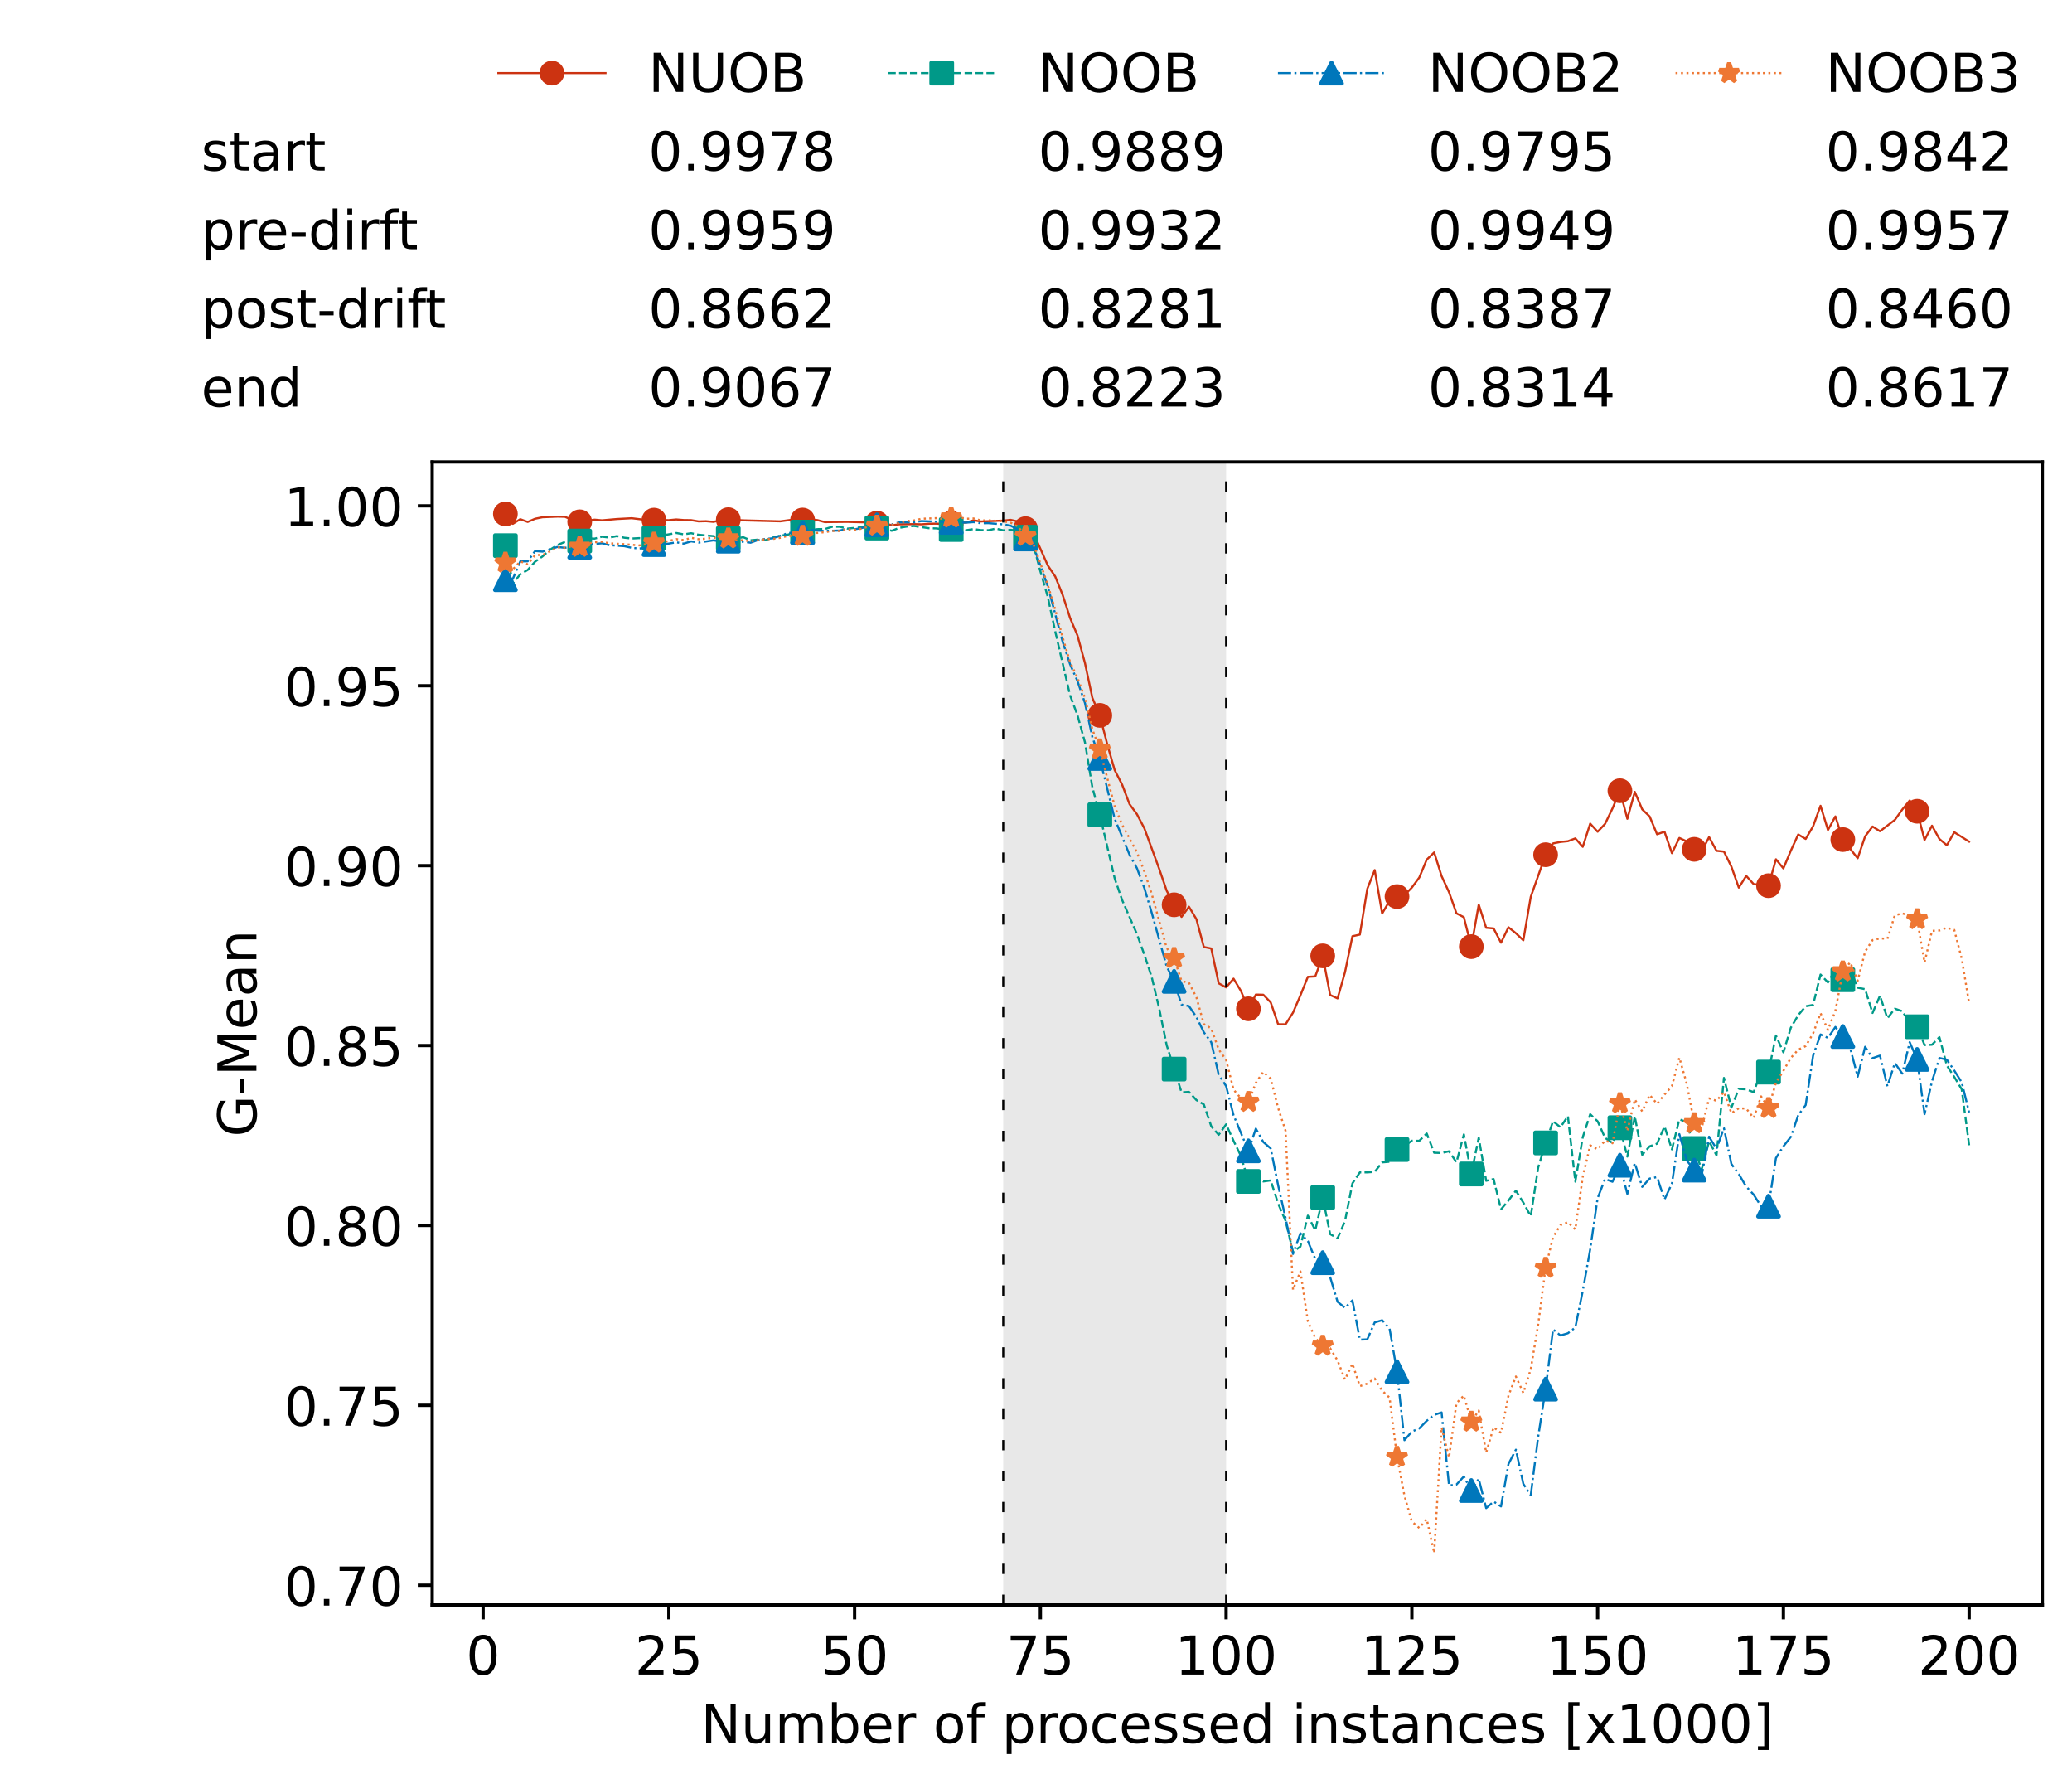 <?xml version="1.0" encoding="utf-8" standalone="no"?>
<!DOCTYPE svg PUBLIC "-//W3C//DTD SVG 1.1//EN"
  "http://www.w3.org/Graphics/SVG/1.1/DTD/svg11.dtd">
<!-- Created with matplotlib (https://matplotlib.org/) -->
<svg height="432.615pt" version="1.1" viewBox="0 0 502.65 432.615" width="502.65pt" xmlns="http://www.w3.org/2000/svg" xmlns:xlink="http://www.w3.org/1999/xlink">
 <defs>
  <style type="text/css">*{stroke-linecap:butt;stroke-linejoin:round;}</style>
 </defs>
 <g id="figure_1">
  <g id="patch_1">
   <path d="M 0 432.615 
L 502.65 432.615 
L 502.65 0 
L 0 0 
z
" style="fill:#ffffff;"/>
  </g>
  <g id="axes_1">
   <g id="patch_2">
    <path d="M 104.85 389.252 
L 495.45 389.252 
L 495.45 112.052 
L 104.85 112.052 
z
" style="fill:#ffffff;"/>
   </g>
   <g id="patch_3">
    <path clip-path="url(#p7c0a4c92f1)" d="M 297.446 389.252 
L 297.446 112.052 
L 243.372 112.052 
L 243.372 389.252 
z
" style="fill:#d3d3d3;opacity:0.5;"/>
   </g>
   <g id="matplotlib.axis_1">
    <g id="xtick_1">
     <g id="line2d_1">
      <defs>
       <path d="M 0 0 
L 0 3.5 
" id="m199ee01995" style="stroke:#000000;stroke-width:0.8;"/>
      </defs>
      <g>
       <use style="stroke:#000000;stroke-width:0.8;" x="117.197" xlink:href="#m199ee01995" y="389.252"/>
      </g>
     </g>
     <g id="text_1">
      <!-- 0 -->
      <g transform="translate(113.061 406.13)scale(0.13 -0.13)">
       <defs>
        <path d="M 31.781 66.406 
Q 24.172 66.406 20.328 58.906 
Q 16.5 51.422 16.5 36.375 
Q 16.5 21.391 20.328 13.891 
Q 24.172 6.391 31.781 6.391 
Q 39.453 6.391 43.281 13.891 
Q 47.125 21.391 47.125 36.375 
Q 47.125 51.422 43.281 58.906 
Q 39.453 66.406 31.781 66.406 
z
M 31.781 74.219 
Q 44.047 74.219 50.516 64.516 
Q 56.984 54.828 56.984 36.375 
Q 56.984 17.969 50.516 8.266 
Q 44.047 -1.422 31.781 -1.422 
Q 19.531 -1.422 13.062 8.266 
Q 6.594 17.969 6.594 36.375 
Q 6.594 54.828 13.062 64.516 
Q 19.531 74.219 31.781 74.219 
z
" id="DejaVuSans-48"/>
       </defs>
       <use xlink:href="#DejaVuSans-48"/>
      </g>
     </g>
    </g>
    <g id="xtick_2">
     <g id="line2d_2">
      <g>
       <use style="stroke:#000000;stroke-width:0.8;" x="162.259" xlink:href="#m199ee01995" y="389.252"/>
      </g>
     </g>
     <g id="text_2">
      <!-- 25 -->
      <g transform="translate(153.988 406.13)scale(0.13 -0.13)">
       <defs>
        <path d="M 19.188 8.297 
L 53.609 8.297 
L 53.609 0 
L 7.328 0 
L 7.328 8.297 
Q 12.938 14.109 22.625 23.891 
Q 32.328 33.688 34.812 36.531 
Q 39.547 41.844 41.422 45.531 
Q 43.312 49.219 43.312 52.781 
Q 43.312 58.594 39.234 62.25 
Q 35.156 65.922 28.609 65.922 
Q 23.969 65.922 18.812 64.312 
Q 13.672 62.703 7.812 59.422 
L 7.812 69.391 
Q 13.766 71.781 18.938 73 
Q 24.125 74.219 28.422 74.219 
Q 39.75 74.219 46.484 68.547 
Q 53.219 62.891 53.219 53.422 
Q 53.219 48.922 51.531 44.891 
Q 49.859 40.875 45.406 35.406 
Q 44.188 33.984 37.641 27.219 
Q 31.109 20.453 19.188 8.297 
z
" id="DejaVuSans-50"/>
        <path d="M 10.797 72.906 
L 49.516 72.906 
L 49.516 64.594 
L 19.828 64.594 
L 19.828 46.734 
Q 21.969 47.469 24.109 47.828 
Q 26.266 48.188 28.422 48.188 
Q 40.625 48.188 47.75 41.5 
Q 54.891 34.812 54.891 23.391 
Q 54.891 11.625 47.562 5.094 
Q 40.234 -1.422 26.906 -1.422 
Q 22.312 -1.422 17.547 -0.641 
Q 12.797 0.141 7.719 1.703 
L 7.719 11.625 
Q 12.109 9.234 16.797 8.062 
Q 21.484 6.891 26.703 6.891 
Q 35.156 6.891 40.078 11.328 
Q 45.016 15.766 45.016 23.391 
Q 45.016 31 40.078 35.438 
Q 35.156 39.891 26.703 39.891 
Q 22.75 39.891 18.812 39.016 
Q 14.891 38.141 10.797 36.281 
z
" id="DejaVuSans-53"/>
       </defs>
       <use xlink:href="#DejaVuSans-50"/>
       <use x="63.623" xlink:href="#DejaVuSans-53"/>
      </g>
     </g>
    </g>
    <g id="xtick_3">
     <g id="line2d_3">
      <g>
       <use style="stroke:#000000;stroke-width:0.8;" x="207.322" xlink:href="#m199ee01995" y="389.252"/>
      </g>
     </g>
     <g id="text_3">
      <!-- 50 -->
      <g transform="translate(199.05 406.13)scale(0.13 -0.13)">
       <use xlink:href="#DejaVuSans-53"/>
       <use x="63.623" xlink:href="#DejaVuSans-48"/>
      </g>
     </g>
    </g>
    <g id="xtick_4">
     <g id="line2d_4">
      <g>
       <use style="stroke:#000000;stroke-width:0.8;" x="252.384" xlink:href="#m199ee01995" y="389.252"/>
      </g>
     </g>
     <g id="text_4">
      <!-- 75 -->
      <g transform="translate(244.113 406.13)scale(0.13 -0.13)">
       <defs>
        <path d="M 8.203 72.906 
L 55.078 72.906 
L 55.078 68.703 
L 28.609 0 
L 18.312 0 
L 43.219 64.594 
L 8.203 64.594 
z
" id="DejaVuSans-55"/>
       </defs>
       <use xlink:href="#DejaVuSans-55"/>
       <use x="63.623" xlink:href="#DejaVuSans-53"/>
      </g>
     </g>
    </g>
    <g id="xtick_5">
     <g id="line2d_5">
      <g>
       <use style="stroke:#000000;stroke-width:0.8;" x="297.446" xlink:href="#m199ee01995" y="389.252"/>
      </g>
     </g>
     <g id="text_5">
      <!-- 100 -->
      <g transform="translate(285.039 406.13)scale(0.13 -0.13)">
       <defs>
        <path d="M 12.406 8.297 
L 28.516 8.297 
L 28.516 63.922 
L 10.984 60.406 
L 10.984 69.391 
L 28.422 72.906 
L 38.281 72.906 
L 38.281 8.297 
L 54.391 8.297 
L 54.391 0 
L 12.406 0 
z
" id="DejaVuSans-49"/>
       </defs>
       <use xlink:href="#DejaVuSans-49"/>
       <use x="63.623" xlink:href="#DejaVuSans-48"/>
       <use x="127.246" xlink:href="#DejaVuSans-48"/>
      </g>
     </g>
    </g>
    <g id="xtick_6">
     <g id="line2d_6">
      <g>
       <use style="stroke:#000000;stroke-width:0.8;" x="342.509" xlink:href="#m199ee01995" y="389.252"/>
      </g>
     </g>
     <g id="text_6">
      <!-- 125 -->
      <g transform="translate(330.102 406.13)scale(0.13 -0.13)">
       <use xlink:href="#DejaVuSans-49"/>
       <use x="63.623" xlink:href="#DejaVuSans-50"/>
       <use x="127.246" xlink:href="#DejaVuSans-53"/>
      </g>
     </g>
    </g>
    <g id="xtick_7">
     <g id="line2d_7">
      <g>
       <use style="stroke:#000000;stroke-width:0.8;" x="387.571" xlink:href="#m199ee01995" y="389.252"/>
      </g>
     </g>
     <g id="text_7">
      <!-- 150 -->
      <g transform="translate(375.164 406.13)scale(0.13 -0.13)">
       <use xlink:href="#DejaVuSans-49"/>
       <use x="63.623" xlink:href="#DejaVuSans-53"/>
       <use x="127.246" xlink:href="#DejaVuSans-48"/>
      </g>
     </g>
    </g>
    <g id="xtick_8">
     <g id="line2d_8">
      <g>
       <use style="stroke:#000000;stroke-width:0.8;" x="432.633" xlink:href="#m199ee01995" y="389.252"/>
      </g>
     </g>
     <g id="text_8">
      <!-- 175 -->
      <g transform="translate(420.226 406.13)scale(0.13 -0.13)">
       <use xlink:href="#DejaVuSans-49"/>
       <use x="63.623" xlink:href="#DejaVuSans-55"/>
       <use x="127.246" xlink:href="#DejaVuSans-53"/>
      </g>
     </g>
    </g>
    <g id="xtick_9">
     <g id="line2d_9">
      <g>
       <use style="stroke:#000000;stroke-width:0.8;" x="477.695" xlink:href="#m199ee01995" y="389.252"/>
      </g>
     </g>
     <g id="text_9">
      <!-- 200 -->
      <g transform="translate(465.289 406.13)scale(0.13 -0.13)">
       <use xlink:href="#DejaVuSans-50"/>
       <use x="63.623" xlink:href="#DejaVuSans-48"/>
       <use x="127.246" xlink:href="#DejaVuSans-48"/>
      </g>
     </g>
    </g>
    <g id="text_10">
     <!-- Number of processed instances [x1000] -->
     <g transform="translate(170.025 422.711)scale(0.13 -0.13)">
      <defs>
       <path d="M 9.812 72.906 
L 23.094 72.906 
L 55.422 11.922 
L 55.422 72.906 
L 64.984 72.906 
L 64.984 0 
L 51.703 0 
L 19.391 60.984 
L 19.391 0 
L 9.812 0 
z
" id="DejaVuSans-78"/>
       <path d="M 8.5 21.578 
L 8.5 54.688 
L 17.484 54.688 
L 17.484 21.922 
Q 17.484 14.156 20.5 10.266 
Q 23.531 6.391 29.594 6.391 
Q 36.859 6.391 41.078 11.031 
Q 45.312 15.672 45.312 23.688 
L 45.312 54.688 
L 54.297 54.688 
L 54.297 0 
L 45.312 0 
L 45.312 8.406 
Q 42.047 3.422 37.719 1 
Q 33.406 -1.422 27.688 -1.422 
Q 18.266 -1.422 13.375 4.438 
Q 8.5 10.297 8.5 21.578 
z
M 31.109 56 
z
" id="DejaVuSans-117"/>
       <path d="M 52 44.188 
Q 55.375 50.25 60.062 53.125 
Q 64.75 56 71.094 56 
Q 79.641 56 84.281 50.016 
Q 88.922 44.047 88.922 33.016 
L 88.922 0 
L 79.891 0 
L 79.891 32.719 
Q 79.891 40.578 77.094 44.375 
Q 74.312 48.188 68.609 48.188 
Q 61.625 48.188 57.562 43.547 
Q 53.516 38.922 53.516 30.906 
L 53.516 0 
L 44.484 0 
L 44.484 32.719 
Q 44.484 40.625 41.703 44.406 
Q 38.922 48.188 33.109 48.188 
Q 26.219 48.188 22.156 43.531 
Q 18.109 38.875 18.109 30.906 
L 18.109 0 
L 9.078 0 
L 9.078 54.688 
L 18.109 54.688 
L 18.109 46.188 
Q 21.188 51.219 25.484 53.609 
Q 29.781 56 35.688 56 
Q 41.656 56 45.828 52.969 
Q 50 49.953 52 44.188 
z
" id="DejaVuSans-109"/>
       <path d="M 48.688 27.297 
Q 48.688 37.203 44.609 42.844 
Q 40.531 48.484 33.406 48.484 
Q 26.266 48.484 22.188 42.844 
Q 18.109 37.203 18.109 27.297 
Q 18.109 17.391 22.188 11.75 
Q 26.266 6.109 33.406 6.109 
Q 40.531 6.109 44.609 11.75 
Q 48.688 17.391 48.688 27.297 
z
M 18.109 46.391 
Q 20.953 51.266 25.266 53.625 
Q 29.594 56 35.594 56 
Q 45.562 56 51.781 48.094 
Q 58.016 40.188 58.016 27.297 
Q 58.016 14.406 51.781 6.484 
Q 45.562 -1.422 35.594 -1.422 
Q 29.594 -1.422 25.266 0.953 
Q 20.953 3.328 18.109 8.203 
L 18.109 0 
L 9.078 0 
L 9.078 75.984 
L 18.109 75.984 
z
" id="DejaVuSans-98"/>
       <path d="M 56.203 29.594 
L 56.203 25.203 
L 14.891 25.203 
Q 15.484 15.922 20.484 11.062 
Q 25.484 6.203 34.422 6.203 
Q 39.594 6.203 44.453 7.469 
Q 49.312 8.734 54.109 11.281 
L 54.109 2.781 
Q 49.266 0.734 44.188 -0.344 
Q 39.109 -1.422 33.891 -1.422 
Q 20.797 -1.422 13.156 6.188 
Q 5.516 13.812 5.516 26.812 
Q 5.516 40.234 12.766 48.109 
Q 20.016 56 32.328 56 
Q 43.359 56 49.781 48.891 
Q 56.203 41.797 56.203 29.594 
z
M 47.219 32.234 
Q 47.125 39.594 43.094 43.984 
Q 39.062 48.391 32.422 48.391 
Q 24.906 48.391 20.391 44.141 
Q 15.875 39.891 15.188 32.172 
z
" id="DejaVuSans-101"/>
       <path d="M 41.109 46.297 
Q 39.594 47.172 37.812 47.578 
Q 36.031 48 33.891 48 
Q 26.266 48 22.188 43.047 
Q 18.109 38.094 18.109 28.812 
L 18.109 0 
L 9.078 0 
L 9.078 54.688 
L 18.109 54.688 
L 18.109 46.188 
Q 20.953 51.172 25.484 53.578 
Q 30.031 56 36.531 56 
Q 37.453 56 38.578 55.875 
Q 39.703 55.766 41.062 55.516 
z
" id="DejaVuSans-114"/>
       <path id="DejaVuSans-32"/>
       <path d="M 30.609 48.391 
Q 23.391 48.391 19.188 42.75 
Q 14.984 37.109 14.984 27.297 
Q 14.984 17.484 19.156 11.844 
Q 23.344 6.203 30.609 6.203 
Q 37.797 6.203 41.984 11.859 
Q 46.188 17.531 46.188 27.297 
Q 46.188 37.016 41.984 42.703 
Q 37.797 48.391 30.609 48.391 
z
M 30.609 56 
Q 42.328 56 49.016 48.375 
Q 55.719 40.766 55.719 27.297 
Q 55.719 13.875 49.016 6.219 
Q 42.328 -1.422 30.609 -1.422 
Q 18.844 -1.422 12.172 6.219 
Q 5.516 13.875 5.516 27.297 
Q 5.516 40.766 12.172 48.375 
Q 18.844 56 30.609 56 
z
" id="DejaVuSans-111"/>
       <path d="M 37.109 75.984 
L 37.109 68.5 
L 28.516 68.5 
Q 23.688 68.5 21.797 66.547 
Q 19.922 64.594 19.922 59.516 
L 19.922 54.688 
L 34.719 54.688 
L 34.719 47.703 
L 19.922 47.703 
L 19.922 0 
L 10.891 0 
L 10.891 47.703 
L 2.297 47.703 
L 2.297 54.688 
L 10.891 54.688 
L 10.891 58.5 
Q 10.891 67.625 15.141 71.797 
Q 19.391 75.984 28.609 75.984 
z
" id="DejaVuSans-102"/>
       <path d="M 18.109 8.203 
L 18.109 -20.797 
L 9.078 -20.797 
L 9.078 54.688 
L 18.109 54.688 
L 18.109 46.391 
Q 20.953 51.266 25.266 53.625 
Q 29.594 56 35.594 56 
Q 45.562 56 51.781 48.094 
Q 58.016 40.188 58.016 27.297 
Q 58.016 14.406 51.781 6.484 
Q 45.562 -1.422 35.594 -1.422 
Q 29.594 -1.422 25.266 0.953 
Q 20.953 3.328 18.109 8.203 
z
M 48.688 27.297 
Q 48.688 37.203 44.609 42.844 
Q 40.531 48.484 33.406 48.484 
Q 26.266 48.484 22.188 42.844 
Q 18.109 37.203 18.109 27.297 
Q 18.109 17.391 22.188 11.75 
Q 26.266 6.109 33.406 6.109 
Q 40.531 6.109 44.609 11.75 
Q 48.688 17.391 48.688 27.297 
z
" id="DejaVuSans-112"/>
       <path d="M 48.781 52.594 
L 48.781 44.188 
Q 44.969 46.297 41.141 47.344 
Q 37.312 48.391 33.406 48.391 
Q 24.656 48.391 19.812 42.844 
Q 14.984 37.312 14.984 27.297 
Q 14.984 17.281 19.812 11.734 
Q 24.656 6.203 33.406 6.203 
Q 37.312 6.203 41.141 7.25 
Q 44.969 8.297 48.781 10.406 
L 48.781 2.094 
Q 45.016 0.344 40.984 -0.531 
Q 36.969 -1.422 32.422 -1.422 
Q 20.062 -1.422 12.781 6.344 
Q 5.516 14.109 5.516 27.297 
Q 5.516 40.672 12.859 48.328 
Q 20.219 56 33.016 56 
Q 37.156 56 41.109 55.141 
Q 45.062 54.297 48.781 52.594 
z
" id="DejaVuSans-99"/>
       <path d="M 44.281 53.078 
L 44.281 44.578 
Q 40.484 46.531 36.375 47.5 
Q 32.281 48.484 27.875 48.484 
Q 21.188 48.484 17.844 46.438 
Q 14.5 44.391 14.5 40.281 
Q 14.5 37.156 16.891 35.375 
Q 19.281 33.594 26.516 31.984 
L 29.594 31.297 
Q 39.156 29.25 43.188 25.516 
Q 47.219 21.781 47.219 15.094 
Q 47.219 7.469 41.188 3.016 
Q 35.156 -1.422 24.609 -1.422 
Q 20.219 -1.422 15.453 -0.562 
Q 10.688 0.297 5.422 2 
L 5.422 11.281 
Q 10.406 8.688 15.234 7.391 
Q 20.062 6.109 24.812 6.109 
Q 31.156 6.109 34.562 8.281 
Q 37.984 10.453 37.984 14.406 
Q 37.984 18.062 35.516 20.016 
Q 33.062 21.969 24.703 23.781 
L 21.578 24.516 
Q 13.234 26.266 9.516 29.906 
Q 5.812 33.547 5.812 39.891 
Q 5.812 47.609 11.281 51.797 
Q 16.75 56 26.812 56 
Q 31.781 56 36.172 55.266 
Q 40.578 54.547 44.281 53.078 
z
" id="DejaVuSans-115"/>
       <path d="M 45.406 46.391 
L 45.406 75.984 
L 54.391 75.984 
L 54.391 0 
L 45.406 0 
L 45.406 8.203 
Q 42.578 3.328 38.25 0.953 
Q 33.938 -1.422 27.875 -1.422 
Q 17.969 -1.422 11.734 6.484 
Q 5.516 14.406 5.516 27.297 
Q 5.516 40.188 11.734 48.094 
Q 17.969 56 27.875 56 
Q 33.938 56 38.25 53.625 
Q 42.578 51.266 45.406 46.391 
z
M 14.797 27.297 
Q 14.797 17.391 18.875 11.75 
Q 22.953 6.109 30.078 6.109 
Q 37.203 6.109 41.297 11.75 
Q 45.406 17.391 45.406 27.297 
Q 45.406 37.203 41.297 42.844 
Q 37.203 48.484 30.078 48.484 
Q 22.953 48.484 18.875 42.844 
Q 14.797 37.203 14.797 27.297 
z
" id="DejaVuSans-100"/>
       <path d="M 9.422 54.688 
L 18.406 54.688 
L 18.406 0 
L 9.422 0 
z
M 9.422 75.984 
L 18.406 75.984 
L 18.406 64.594 
L 9.422 64.594 
z
" id="DejaVuSans-105"/>
       <path d="M 54.891 33.016 
L 54.891 0 
L 45.906 0 
L 45.906 32.719 
Q 45.906 40.484 42.875 44.328 
Q 39.844 48.188 33.797 48.188 
Q 26.516 48.188 22.312 43.547 
Q 18.109 38.922 18.109 30.906 
L 18.109 0 
L 9.078 0 
L 9.078 54.688 
L 18.109 54.688 
L 18.109 46.188 
Q 21.344 51.125 25.703 53.562 
Q 30.078 56 35.797 56 
Q 45.219 56 50.047 50.172 
Q 54.891 44.344 54.891 33.016 
z
" id="DejaVuSans-110"/>
       <path d="M 18.312 70.219 
L 18.312 54.688 
L 36.812 54.688 
L 36.812 47.703 
L 18.312 47.703 
L 18.312 18.016 
Q 18.312 11.328 20.141 9.422 
Q 21.969 7.516 27.594 7.516 
L 36.812 7.516 
L 36.812 0 
L 27.594 0 
Q 17.188 0 13.234 3.875 
Q 9.281 7.766 9.281 18.016 
L 9.281 47.703 
L 2.688 47.703 
L 2.688 54.688 
L 9.281 54.688 
L 9.281 70.219 
z
" id="DejaVuSans-116"/>
       <path d="M 34.281 27.484 
Q 23.391 27.484 19.188 25 
Q 14.984 22.516 14.984 16.5 
Q 14.984 11.719 18.141 8.906 
Q 21.297 6.109 26.703 6.109 
Q 34.188 6.109 38.703 11.406 
Q 43.219 16.703 43.219 25.484 
L 43.219 27.484 
z
M 52.203 31.203 
L 52.203 0 
L 43.219 0 
L 43.219 8.297 
Q 40.141 3.328 35.547 0.953 
Q 30.953 -1.422 24.312 -1.422 
Q 15.922 -1.422 10.953 3.297 
Q 6 8.016 6 15.922 
Q 6 25.141 12.172 29.828 
Q 18.359 34.516 30.609 34.516 
L 43.219 34.516 
L 43.219 35.406 
Q 43.219 41.609 39.141 45 
Q 35.062 48.391 27.688 48.391 
Q 23 48.391 18.547 47.266 
Q 14.109 46.141 10.016 43.891 
L 10.016 52.203 
Q 14.938 54.109 19.578 55.047 
Q 24.219 56 28.609 56 
Q 40.484 56 46.344 49.844 
Q 52.203 43.703 52.203 31.203 
z
" id="DejaVuSans-97"/>
       <path d="M 8.594 75.984 
L 29.297 75.984 
L 29.297 69 
L 17.578 69 
L 17.578 -6.203 
L 29.297 -6.203 
L 29.297 -13.188 
L 8.594 -13.188 
z
" id="DejaVuSans-91"/>
       <path d="M 54.891 54.688 
L 35.109 28.078 
L 55.906 0 
L 45.312 0 
L 29.391 21.484 
L 13.484 0 
L 2.875 0 
L 24.125 28.609 
L 4.688 54.688 
L 15.281 54.688 
L 29.781 35.203 
L 44.281 54.688 
z
" id="DejaVuSans-120"/>
       <path d="M 30.422 75.984 
L 30.422 -13.188 
L 9.719 -13.188 
L 9.719 -6.203 
L 21.391 -6.203 
L 21.391 69 
L 9.719 69 
L 9.719 75.984 
z
" id="DejaVuSans-93"/>
      </defs>
      <use xlink:href="#DejaVuSans-78"/>
      <use x="74.805" xlink:href="#DejaVuSans-117"/>
      <use x="138.184" xlink:href="#DejaVuSans-109"/>
      <use x="235.596" xlink:href="#DejaVuSans-98"/>
      <use x="299.072" xlink:href="#DejaVuSans-101"/>
      <use x="360.596" xlink:href="#DejaVuSans-114"/>
      <use x="401.709" xlink:href="#DejaVuSans-32"/>
      <use x="433.496" xlink:href="#DejaVuSans-111"/>
      <use x="494.678" xlink:href="#DejaVuSans-102"/>
      <use x="529.883" xlink:href="#DejaVuSans-32"/>
      <use x="561.67" xlink:href="#DejaVuSans-112"/>
      <use x="625.146" xlink:href="#DejaVuSans-114"/>
      <use x="664.01" xlink:href="#DejaVuSans-111"/>
      <use x="725.191" xlink:href="#DejaVuSans-99"/>
      <use x="780.172" xlink:href="#DejaVuSans-101"/>
      <use x="841.695" xlink:href="#DejaVuSans-115"/>
      <use x="893.795" xlink:href="#DejaVuSans-115"/>
      <use x="945.895" xlink:href="#DejaVuSans-101"/>
      <use x="1007.418" xlink:href="#DejaVuSans-100"/>
      <use x="1070.895" xlink:href="#DejaVuSans-32"/>
      <use x="1102.682" xlink:href="#DejaVuSans-105"/>
      <use x="1130.465" xlink:href="#DejaVuSans-110"/>
      <use x="1193.844" xlink:href="#DejaVuSans-115"/>
      <use x="1245.943" xlink:href="#DejaVuSans-116"/>
      <use x="1285.152" xlink:href="#DejaVuSans-97"/>
      <use x="1346.432" xlink:href="#DejaVuSans-110"/>
      <use x="1409.811" xlink:href="#DejaVuSans-99"/>
      <use x="1464.791" xlink:href="#DejaVuSans-101"/>
      <use x="1526.314" xlink:href="#DejaVuSans-115"/>
      <use x="1578.414" xlink:href="#DejaVuSans-32"/>
      <use x="1610.201" xlink:href="#DejaVuSans-91"/>
      <use x="1649.215" xlink:href="#DejaVuSans-120"/>
      <use x="1708.395" xlink:href="#DejaVuSans-49"/>
      <use x="1772.018" xlink:href="#DejaVuSans-48"/>
      <use x="1835.641" xlink:href="#DejaVuSans-48"/>
      <use x="1899.264" xlink:href="#DejaVuSans-48"/>
      <use x="1962.887" xlink:href="#DejaVuSans-93"/>
     </g>
    </g>
   </g>
   <g id="matplotlib.axis_2">
    <g id="ytick_1">
     <g id="line2d_10">
      <defs>
       <path d="M 0 0 
L -3.5 0 
" id="me95214d433" style="stroke:#000000;stroke-width:0.8;"/>
      </defs>
      <g>
       <use style="stroke:#000000;stroke-width:0.8;" x="104.85" xlink:href="#me95214d433" y="384.469"/>
      </g>
     </g>
     <g id="text_11">
      <!-- 0.70 -->
      <g transform="translate(68.905 389.408)scale(0.13 -0.13)">
       <defs>
        <path d="M 10.688 12.406 
L 21 12.406 
L 21 0 
L 10.688 0 
z
" id="DejaVuSans-46"/>
       </defs>
       <use xlink:href="#DejaVuSans-48"/>
       <use x="63.623" xlink:href="#DejaVuSans-46"/>
       <use x="95.41" xlink:href="#DejaVuSans-55"/>
       <use x="159.033" xlink:href="#DejaVuSans-48"/>
      </g>
     </g>
    </g>
    <g id="ytick_2">
     <g id="line2d_11">
      <g>
       <use style="stroke:#000000;stroke-width:0.8;" x="104.85" xlink:href="#me95214d433" y="340.84"/>
      </g>
     </g>
     <g id="text_12">
      <!-- 0.75 -->
      <g transform="translate(68.905 345.779)scale(0.13 -0.13)">
       <use xlink:href="#DejaVuSans-48"/>
       <use x="63.623" xlink:href="#DejaVuSans-46"/>
       <use x="95.41" xlink:href="#DejaVuSans-55"/>
       <use x="159.033" xlink:href="#DejaVuSans-53"/>
      </g>
     </g>
    </g>
    <g id="ytick_3">
     <g id="line2d_12">
      <g>
       <use style="stroke:#000000;stroke-width:0.8;" x="104.85" xlink:href="#me95214d433" y="297.211"/>
      </g>
     </g>
     <g id="text_13">
      <!-- 0.80 -->
      <g transform="translate(68.905 302.15)scale(0.13 -0.13)">
       <defs>
        <path d="M 31.781 34.625 
Q 24.75 34.625 20.719 30.859 
Q 16.703 27.094 16.703 20.516 
Q 16.703 13.922 20.719 10.156 
Q 24.75 6.391 31.781 6.391 
Q 38.812 6.391 42.859 10.172 
Q 46.922 13.969 46.922 20.516 
Q 46.922 27.094 42.891 30.859 
Q 38.875 34.625 31.781 34.625 
z
M 21.922 38.812 
Q 15.578 40.375 12.031 44.719 
Q 8.5 49.078 8.5 55.328 
Q 8.5 64.062 14.719 69.141 
Q 20.953 74.219 31.781 74.219 
Q 42.672 74.219 48.875 69.141 
Q 55.078 64.062 55.078 55.328 
Q 55.078 49.078 51.531 44.719 
Q 48 40.375 41.703 38.812 
Q 48.828 37.156 52.797 32.312 
Q 56.781 27.484 56.781 20.516 
Q 56.781 9.906 50.312 4.234 
Q 43.844 -1.422 31.781 -1.422 
Q 19.734 -1.422 13.25 4.234 
Q 6.781 9.906 6.781 20.516 
Q 6.781 27.484 10.781 32.312 
Q 14.797 37.156 21.922 38.812 
z
M 18.312 54.391 
Q 18.312 48.734 21.844 45.562 
Q 25.391 42.391 31.781 42.391 
Q 38.141 42.391 41.719 45.562 
Q 45.312 48.734 45.312 54.391 
Q 45.312 60.062 41.719 63.234 
Q 38.141 66.406 31.781 66.406 
Q 25.391 66.406 21.844 63.234 
Q 18.312 60.062 18.312 54.391 
z
" id="DejaVuSans-56"/>
       </defs>
       <use xlink:href="#DejaVuSans-48"/>
       <use x="63.623" xlink:href="#DejaVuSans-46"/>
       <use x="95.41" xlink:href="#DejaVuSans-56"/>
       <use x="159.033" xlink:href="#DejaVuSans-48"/>
      </g>
     </g>
    </g>
    <g id="ytick_4">
     <g id="line2d_13">
      <g>
       <use style="stroke:#000000;stroke-width:0.8;" x="104.85" xlink:href="#me95214d433" y="253.582"/>
      </g>
     </g>
     <g id="text_14">
      <!-- 0.85 -->
      <g transform="translate(68.905 258.521)scale(0.13 -0.13)">
       <use xlink:href="#DejaVuSans-48"/>
       <use x="63.623" xlink:href="#DejaVuSans-46"/>
       <use x="95.41" xlink:href="#DejaVuSans-56"/>
       <use x="159.033" xlink:href="#DejaVuSans-53"/>
      </g>
     </g>
    </g>
    <g id="ytick_5">
     <g id="line2d_14">
      <g>
       <use style="stroke:#000000;stroke-width:0.8;" x="104.85" xlink:href="#me95214d433" y="209.953"/>
      </g>
     </g>
     <g id="text_15">
      <!-- 0.90 -->
      <g transform="translate(68.905 214.892)scale(0.13 -0.13)">
       <defs>
        <path d="M 10.984 1.516 
L 10.984 10.5 
Q 14.703 8.734 18.5 7.812 
Q 22.312 6.891 25.984 6.891 
Q 35.75 6.891 40.891 13.453 
Q 46.047 20.016 46.781 33.406 
Q 43.953 29.203 39.594 26.953 
Q 35.25 24.703 29.984 24.703 
Q 19.047 24.703 12.672 31.312 
Q 6.297 37.938 6.297 49.422 
Q 6.297 60.641 12.938 67.422 
Q 19.578 74.219 30.609 74.219 
Q 43.266 74.219 49.922 64.516 
Q 56.594 54.828 56.594 36.375 
Q 56.594 19.141 48.406 8.859 
Q 40.234 -1.422 26.422 -1.422 
Q 22.703 -1.422 18.891 -0.688 
Q 15.094 0.047 10.984 1.516 
z
M 30.609 32.422 
Q 37.25 32.422 41.125 36.953 
Q 45.016 41.5 45.016 49.422 
Q 45.016 57.281 41.125 61.844 
Q 37.25 66.406 30.609 66.406 
Q 23.969 66.406 20.094 61.844 
Q 16.219 57.281 16.219 49.422 
Q 16.219 41.5 20.094 36.953 
Q 23.969 32.422 30.609 32.422 
z
" id="DejaVuSans-57"/>
       </defs>
       <use xlink:href="#DejaVuSans-48"/>
       <use x="63.623" xlink:href="#DejaVuSans-46"/>
       <use x="95.41" xlink:href="#DejaVuSans-57"/>
       <use x="159.033" xlink:href="#DejaVuSans-48"/>
      </g>
     </g>
    </g>
    <g id="ytick_6">
     <g id="line2d_15">
      <g>
       <use style="stroke:#000000;stroke-width:0.8;" x="104.85" xlink:href="#me95214d433" y="166.324"/>
      </g>
     </g>
     <g id="text_16">
      <!-- 0.95 -->
      <g transform="translate(68.905 171.263)scale(0.13 -0.13)">
       <use xlink:href="#DejaVuSans-48"/>
       <use x="63.623" xlink:href="#DejaVuSans-46"/>
       <use x="95.41" xlink:href="#DejaVuSans-57"/>
       <use x="159.033" xlink:href="#DejaVuSans-53"/>
      </g>
     </g>
    </g>
    <g id="ytick_7">
     <g id="line2d_16">
      <g>
       <use style="stroke:#000000;stroke-width:0.8;" x="104.85" xlink:href="#me95214d433" y="122.695"/>
      </g>
     </g>
     <g id="text_17">
      <!-- 1.00 -->
      <g transform="translate(68.905 127.634)scale(0.13 -0.13)">
       <use xlink:href="#DejaVuSans-49"/>
       <use x="63.623" xlink:href="#DejaVuSans-46"/>
       <use x="95.41" xlink:href="#DejaVuSans-48"/>
       <use x="159.033" xlink:href="#DejaVuSans-48"/>
      </g>
     </g>
    </g>
    <g id="text_18">
     <!-- G-Mean -->
     <g transform="translate(62.201 275.744)rotate(-90)scale(0.13 -0.13)">
      <defs>
       <path d="M 59.516 10.406 
L 59.516 29.984 
L 43.406 29.984 
L 43.406 38.094 
L 69.281 38.094 
L 69.281 6.781 
Q 63.578 2.734 56.688 0.656 
Q 49.812 -1.422 42 -1.422 
Q 24.906 -1.422 15.25 8.562 
Q 5.609 18.562 5.609 36.375 
Q 5.609 54.25 15.25 64.234 
Q 24.906 74.219 42 74.219 
Q 49.125 74.219 55.547 72.453 
Q 61.969 70.703 67.391 67.281 
L 67.391 56.781 
Q 61.922 61.422 55.766 63.766 
Q 49.609 66.109 42.828 66.109 
Q 29.438 66.109 22.719 58.641 
Q 16.016 51.172 16.016 36.375 
Q 16.016 21.625 22.719 14.156 
Q 29.438 6.688 42.828 6.688 
Q 48.047 6.688 52.141 7.594 
Q 56.25 8.5 59.516 10.406 
z
" id="DejaVuSans-71"/>
       <path d="M 4.891 31.391 
L 31.203 31.391 
L 31.203 23.391 
L 4.891 23.391 
z
" id="DejaVuSans-45"/>
       <path d="M 9.812 72.906 
L 24.516 72.906 
L 43.109 23.297 
L 61.812 72.906 
L 76.516 72.906 
L 76.516 0 
L 66.891 0 
L 66.891 64.016 
L 48.094 14.016 
L 38.188 14.016 
L 19.391 64.016 
L 19.391 0 
L 9.812 0 
z
" id="DejaVuSans-77"/>
      </defs>
      <use xlink:href="#DejaVuSans-71"/>
      <use x="77.49" xlink:href="#DejaVuSans-45"/>
      <use x="113.574" xlink:href="#DejaVuSans-77"/>
      <use x="199.854" xlink:href="#DejaVuSans-101"/>
      <use x="261.377" xlink:href="#DejaVuSans-97"/>
      <use x="322.656" xlink:href="#DejaVuSans-110"/>
     </g>
    </g>
   </g>
   <g id="line2d_17"/>
   <g id="line2d_18"/>
   <g id="line2d_19"/>
   <g id="line2d_20"/>
   <g id="line2d_21"/>
   <g id="line2d_22">
    <path clip-path="url(#p7c0a4c92f1)" d="M 122.605 124.652 
L 124.407 127.051 
L 126.21 125.925 
L 128.012 126.592 
L 129.815 125.813 
L 131.617 125.453 
L 135.222 125.307 
L 137.024 125.34 
L 138.827 126.104 
L 140.629 126.558 
L 144.234 126.039 
L 146.037 126.201 
L 149.642 125.885 
L 153.247 125.693 
L 156.852 126.124 
L 162.259 126.162 
L 164.062 125.988 
L 165.864 126.133 
L 167.667 126.157 
L 169.469 126.46 
L 171.272 126.411 
L 173.074 126.57 
L 174.877 126.176 
L 176.679 126.037 
L 180.284 126.206 
L 189.297 126.444 
L 192.902 125.954 
L 194.704 126.127 
L 196.507 125.922 
L 198.309 126.153 
L 200.112 126.632 
L 205.519 126.575 
L 209.124 126.672 
L 210.927 126.65 
L 212.729 126.879 
L 214.532 126.878 
L 216.334 127.403 
L 218.137 127.174 
L 221.742 127.124 
L 223.544 127.173 
L 225.347 127.028 
L 227.149 127.004 
L 228.952 127.118 
L 230.754 126.874 
L 234.359 126.73 
L 236.162 126.203 
L 237.964 126.476 
L 243.372 126.27 
L 245.174 126.088 
L 246.976 126.489 
L 248.779 128.23 
L 250.581 129.024 
L 254.186 137.143 
L 255.989 139.828 
L 257.791 144.295 
L 259.594 149.882 
L 261.396 154.148 
L 263.199 160.808 
L 265.001 169.261 
L 266.804 173.503 
L 268.606 180.497 
L 270.409 186.774 
L 272.211 190.282 
L 274.014 195.032 
L 275.816 197.476 
L 277.619 200.911 
L 281.224 210.758 
L 283.026 216.026 
L 284.829 219.445 
L 286.631 222.373 
L 288.434 219.92 
L 290.236 222.919 
L 292.039 229.679 
L 293.841 230.038 
L 295.644 238.489 
L 297.446 239.476 
L 299.249 237.357 
L 301.051 240.358 
L 302.854 244.67 
L 304.656 241.216 
L 306.459 241.256 
L 308.261 243.113 
L 310.064 248.413 
L 311.866 248.437 
L 313.669 245.605 
L 315.471 241.403 
L 317.274 236.912 
L 319.076 236.812 
L 320.879 231.827 
L 322.681 241.319 
L 324.484 242.153 
L 326.286 235.79 
L 328.089 227.071 
L 329.891 226.666 
L 331.694 215.59 
L 333.496 211.021 
L 335.299 221.566 
L 337.101 218.481 
L 338.904 217.45 
L 340.706 217.113 
L 342.509 215.256 
L 344.311 212.816 
L 346.114 208.491 
L 347.916 206.75 
L 349.719 212.479 
L 351.521 216.388 
L 353.324 221.517 
L 355.126 222.463 
L 356.928 229.594 
L 358.731 219.402 
L 360.533 225.02 
L 362.336 225.177 
L 364.138 228.637 
L 365.941 224.897 
L 367.743 226.34 
L 369.546 228.055 
L 371.348 217.521 
L 374.953 207.304 
L 376.756 204.562 
L 378.558 204.202 
L 380.361 204.02 
L 382.163 203.343 
L 383.966 205.386 
L 385.768 199.755 
L 387.571 201.723 
L 389.373 199.82 
L 391.176 196.076 
L 392.978 191.784 
L 394.781 198.585 
L 396.583 192.055 
L 398.386 196.297 
L 400.188 198.012 
L 401.991 202.349 
L 403.793 201.715 
L 405.596 206.925 
L 407.398 203.238 
L 409.201 204.066 
L 411.003 205.995 
L 412.806 206.562 
L 414.608 203.025 
L 416.411 206.356 
L 418.213 206.539 
L 420.016 210.179 
L 421.818 215.279 
L 423.621 212.432 
L 425.423 214.428 
L 429.028 214.808 
L 430.831 208.406 
L 432.633 210.621 
L 434.436 206.335 
L 436.238 202.388 
L 438.041 203.474 
L 439.843 200.403 
L 441.646 195.433 
L 443.448 201.303 
L 445.251 198.009 
L 447.053 203.634 
L 450.658 208.155 
L 452.461 202.852 
L 454.263 200.458 
L 456.066 201.605 
L 459.671 198.856 
L 461.473 196.345 
L 463.276 194.149 
L 465.078 196.758 
L 466.881 203.728 
L 468.683 200.257 
L 470.485 203.482 
L 472.288 205.002 
L 474.09 201.842 
L 477.695 204.133 
L 477.695 204.133 
" style="fill:none;stroke:#cc3311;stroke-linecap:square;stroke-width:0.5;"/>
    <defs>
     <path d="M 0 2.5 
C 0.663 2.5 1.299 2.237 1.768 1.768 
C 2.237 1.299 2.5 0.663 2.5 0 
C 2.5 -0.663 2.237 -1.299 1.768 -1.768 
C 1.299 -2.237 0.663 -2.5 0 -2.5 
C -0.663 -2.5 -1.299 -2.237 -1.768 -1.768 
C -2.237 -1.299 -2.5 -0.663 -2.5 0 
C -2.5 0.663 -2.237 1.299 -1.768 1.768 
C -1.299 2.237 -0.663 2.5 0 2.5 
z
" id="m24d96fd30e" style="stroke:#cc3311;"/>
    </defs>
    <g clip-path="url(#p7c0a4c92f1)">
     <use style="fill:#cc3311;stroke:#cc3311;" x="122.605" xlink:href="#m24d96fd30e" y="124.652"/>
     <use style="fill:#cc3311;stroke:#cc3311;" x="140.629" xlink:href="#m24d96fd30e" y="126.558"/>
     <use style="fill:#cc3311;stroke:#cc3311;" x="158.654" xlink:href="#m24d96fd30e" y="126.147"/>
     <use style="fill:#cc3311;stroke:#cc3311;" x="176.679" xlink:href="#m24d96fd30e" y="126.037"/>
     <use style="fill:#cc3311;stroke:#cc3311;" x="194.704" xlink:href="#m24d96fd30e" y="126.127"/>
     <use style="fill:#cc3311;stroke:#cc3311;" x="212.729" xlink:href="#m24d96fd30e" y="126.879"/>
     <use style="fill:#cc3311;stroke:#cc3311;" x="230.754" xlink:href="#m24d96fd30e" y="126.874"/>
     <use style="fill:#cc3311;stroke:#cc3311;" x="248.779" xlink:href="#m24d96fd30e" y="128.23"/>
     <use style="fill:#cc3311;stroke:#cc3311;" x="266.804" xlink:href="#m24d96fd30e" y="173.503"/>
     <use style="fill:#cc3311;stroke:#cc3311;" x="284.829" xlink:href="#m24d96fd30e" y="219.445"/>
     <use style="fill:#cc3311;stroke:#cc3311;" x="302.854" xlink:href="#m24d96fd30e" y="244.67"/>
     <use style="fill:#cc3311;stroke:#cc3311;" x="320.879" xlink:href="#m24d96fd30e" y="231.827"/>
     <use style="fill:#cc3311;stroke:#cc3311;" x="338.904" xlink:href="#m24d96fd30e" y="217.45"/>
     <use style="fill:#cc3311;stroke:#cc3311;" x="356.928" xlink:href="#m24d96fd30e" y="229.594"/>
     <use style="fill:#cc3311;stroke:#cc3311;" x="374.953" xlink:href="#m24d96fd30e" y="207.304"/>
     <use style="fill:#cc3311;stroke:#cc3311;" x="392.978" xlink:href="#m24d96fd30e" y="191.784"/>
     <use style="fill:#cc3311;stroke:#cc3311;" x="411.003" xlink:href="#m24d96fd30e" y="205.995"/>
     <use style="fill:#cc3311;stroke:#cc3311;" x="429.028" xlink:href="#m24d96fd30e" y="214.808"/>
     <use style="fill:#cc3311;stroke:#cc3311;" x="447.053" xlink:href="#m24d96fd30e" y="203.634"/>
     <use style="fill:#cc3311;stroke:#cc3311;" x="465.078" xlink:href="#m24d96fd30e" y="196.758"/>
    </g>
   </g>
   <g id="line2d_23"/>
   <g id="line2d_24"/>
   <g id="line2d_25"/>
   <g id="line2d_26"/>
   <g id="line2d_27">
    <path clip-path="url(#p7c0a4c92f1)" d="M 122.605 132.342 
L 124.407 141.49 
L 126.21 139.293 
L 128.012 138.233 
L 129.815 136.215 
L 131.617 134.949 
L 133.419 133.335 
L 135.222 132.188 
L 137.024 131.456 
L 138.827 131.141 
L 140.629 131.227 
L 142.432 130.556 
L 144.234 130.637 
L 146.037 130.172 
L 147.839 130.381 
L 149.642 130.023 
L 151.444 130.417 
L 153.247 130.613 
L 155.049 130.514 
L 156.852 130.617 
L 158.654 130.511 
L 160.457 129.904 
L 164.062 129.269 
L 165.864 129.597 
L 167.667 129.325 
L 169.469 129.699 
L 173.074 130.03 
L 174.877 130.524 
L 178.482 130.667 
L 180.284 130.292 
L 182.087 131.034 
L 183.889 130.874 
L 185.692 131.018 
L 187.494 130.365 
L 189.297 129.924 
L 191.099 129.67 
L 192.902 129.201 
L 194.704 129.069 
L 196.507 128.577 
L 198.309 128.334 
L 200.112 128.308 
L 201.914 127.756 
L 203.717 127.756 
L 205.519 128.215 
L 210.927 127.677 
L 212.729 128.066 
L 214.532 128.259 
L 216.334 128.736 
L 218.137 128.02 
L 219.939 127.722 
L 221.742 127.577 
L 225.347 128.109 
L 227.149 128.157 
L 228.952 128.392 
L 230.754 128.427 
L 232.557 128.128 
L 234.359 128.6 
L 236.162 128.325 
L 237.964 128.574 
L 239.767 128.599 
L 241.569 128.203 
L 243.372 128.62 
L 245.174 128.511 
L 246.976 128.67 
L 250.581 131.785 
L 252.384 138.55 
L 254.186 144.781 
L 255.989 153.126 
L 259.594 168.656 
L 261.396 173.492 
L 263.199 180.031 
L 265.001 190.96 
L 266.804 197.6 
L 270.409 213.029 
L 272.211 218.258 
L 275.816 226.566 
L 277.619 231.577 
L 279.421 237.069 
L 281.224 244.65 
L 283.026 253.487 
L 286.631 264.941 
L 288.434 264.822 
L 290.236 266.809 
L 292.039 267.867 
L 293.841 273.169 
L 295.644 275.228 
L 297.446 272.688 
L 299.249 276.682 
L 301.051 280.391 
L 302.854 286.531 
L 304.656 285.085 
L 306.459 286.552 
L 308.261 286.294 
L 310.064 291.906 
L 311.866 296.095 
L 313.669 303.609 
L 315.471 302.331 
L 317.274 294.825 
L 319.076 298.401 
L 320.879 290.438 
L 322.681 299.317 
L 324.484 300.346 
L 326.286 296.134 
L 328.089 287.011 
L 329.891 284.343 
L 331.694 284.342 
L 333.496 284.215 
L 335.299 281.917 
L 337.101 281.769 
L 338.904 278.801 
L 340.706 277.941 
L 342.509 276.661 
L 344.311 276.683 
L 346.114 274.909 
L 347.916 279.579 
L 349.719 279.643 
L 351.521 279.224 
L 353.324 281.895 
L 355.126 275.132 
L 356.928 284.729 
L 358.731 275.896 
L 360.533 286.38 
L 362.336 285.963 
L 364.138 293.308 
L 365.941 291.162 
L 367.743 288.774 
L 369.546 291.669 
L 371.348 294.958 
L 373.151 283.163 
L 374.953 277.197 
L 376.756 271.939 
L 378.558 273.396 
L 380.361 270.701 
L 382.163 286.591 
L 383.966 275.801 
L 385.768 270.241 
L 387.571 271.954 
L 389.373 275.967 
L 391.176 277.216 
L 392.978 273.511 
L 394.781 280.513 
L 396.583 270.757 
L 398.386 280.084 
L 400.188 278.023 
L 401.991 277.386 
L 403.793 273.198 
L 405.596 278.765 
L 407.398 271.475 
L 409.201 272.145 
L 411.003 278.564 
L 412.806 283.65 
L 414.608 276.782 
L 416.411 280.208 
L 418.213 261.436 
L 420.016 268.624 
L 421.818 264.088 
L 423.621 264.203 
L 425.423 264.885 
L 427.226 260.028 
L 429.028 260.028 
L 430.831 251.15 
L 432.633 255.228 
L 434.436 249.268 
L 436.238 246.21 
L 438.041 244.059 
L 439.843 243.727 
L 441.646 236.359 
L 443.448 238.278 
L 445.251 235.097 
L 447.053 237.613 
L 448.856 235.07 
L 450.658 239.55 
L 452.461 239.909 
L 454.263 245.681 
L 456.066 241.509 
L 457.868 246.968 
L 459.671 244.637 
L 461.473 245.255 
L 463.276 248.001 
L 465.078 249.026 
L 466.881 253.461 
L 468.683 253.383 
L 470.485 251.541 
L 472.288 258.414 
L 474.09 261.186 
L 475.893 264.186 
L 477.695 277.761 
L 477.695 277.761 
" style="fill:none;stroke:#009988;stroke-dasharray:1.85,0.8;stroke-dashoffset:0;stroke-width:0.5;"/>
    <defs>
     <path d="M -2.5 2.5 
L 2.5 2.5 
L 2.5 -2.5 
L -2.5 -2.5 
z
" id="m13db851f02" style="stroke:#009988;stroke-linejoin:miter;"/>
    </defs>
    <g clip-path="url(#p7c0a4c92f1)">
     <use style="fill:#009988;stroke:#009988;stroke-linejoin:miter;" x="122.605" xlink:href="#m13db851f02" y="132.342"/>
     <use style="fill:#009988;stroke:#009988;stroke-linejoin:miter;" x="140.629" xlink:href="#m13db851f02" y="131.227"/>
     <use style="fill:#009988;stroke:#009988;stroke-linejoin:miter;" x="158.654" xlink:href="#m13db851f02" y="130.511"/>
     <use style="fill:#009988;stroke:#009988;stroke-linejoin:miter;" x="176.679" xlink:href="#m13db851f02" y="130.569"/>
     <use style="fill:#009988;stroke:#009988;stroke-linejoin:miter;" x="194.704" xlink:href="#m13db851f02" y="129.069"/>
     <use style="fill:#009988;stroke:#009988;stroke-linejoin:miter;" x="212.729" xlink:href="#m13db851f02" y="128.066"/>
     <use style="fill:#009988;stroke:#009988;stroke-linejoin:miter;" x="230.754" xlink:href="#m13db851f02" y="128.427"/>
     <use style="fill:#009988;stroke:#009988;stroke-linejoin:miter;" x="248.779" xlink:href="#m13db851f02" y="130.298"/>
     <use style="fill:#009988;stroke:#009988;stroke-linejoin:miter;" x="266.804" xlink:href="#m13db851f02" y="197.6"/>
     <use style="fill:#009988;stroke:#009988;stroke-linejoin:miter;" x="284.829" xlink:href="#m13db851f02" y="259.293"/>
     <use style="fill:#009988;stroke:#009988;stroke-linejoin:miter;" x="302.854" xlink:href="#m13db851f02" y="286.531"/>
     <use style="fill:#009988;stroke:#009988;stroke-linejoin:miter;" x="320.879" xlink:href="#m13db851f02" y="290.438"/>
     <use style="fill:#009988;stroke:#009988;stroke-linejoin:miter;" x="338.904" xlink:href="#m13db851f02" y="278.801"/>
     <use style="fill:#009988;stroke:#009988;stroke-linejoin:miter;" x="356.928" xlink:href="#m13db851f02" y="284.729"/>
     <use style="fill:#009988;stroke:#009988;stroke-linejoin:miter;" x="374.953" xlink:href="#m13db851f02" y="277.197"/>
     <use style="fill:#009988;stroke:#009988;stroke-linejoin:miter;" x="392.978" xlink:href="#m13db851f02" y="273.511"/>
     <use style="fill:#009988;stroke:#009988;stroke-linejoin:miter;" x="411.003" xlink:href="#m13db851f02" y="278.564"/>
     <use style="fill:#009988;stroke:#009988;stroke-linejoin:miter;" x="429.028" xlink:href="#m13db851f02" y="260.028"/>
     <use style="fill:#009988;stroke:#009988;stroke-linejoin:miter;" x="447.053" xlink:href="#m13db851f02" y="237.613"/>
     <use style="fill:#009988;stroke:#009988;stroke-linejoin:miter;" x="465.078" xlink:href="#m13db851f02" y="249.026"/>
    </g>
   </g>
   <g id="line2d_28"/>
   <g id="line2d_29"/>
   <g id="line2d_30"/>
   <g id="line2d_31"/>
   <g id="line2d_32">
    <path clip-path="url(#p7c0a4c92f1)" d="M 122.605 140.6 
L 124.407 140.403 
L 126.21 136.175 
L 128.012 136.137 
L 129.815 133.64 
L 131.617 133.793 
L 135.222 132.664 
L 137.024 132.861 
L 138.827 132.598 
L 140.629 132.73 
L 142.432 132.095 
L 146.037 131.764 
L 147.839 132.221 
L 151.444 132.467 
L 153.247 132.863 
L 155.049 133.04 
L 156.852 132.854 
L 158.654 132.079 
L 160.457 132.043 
L 162.259 131.841 
L 164.062 131.525 
L 165.864 131.849 
L 167.667 131.304 
L 169.469 131.592 
L 173.074 131.063 
L 174.877 131.33 
L 176.679 131.259 
L 178.482 131.588 
L 180.284 131.374 
L 182.087 131.627 
L 183.889 130.976 
L 185.692 130.702 
L 187.494 130.555 
L 191.099 129.323 
L 192.902 129.064 
L 194.704 129.189 
L 196.507 128.472 
L 198.309 128.704 
L 200.112 128.752 
L 203.717 128.676 
L 205.519 128.241 
L 207.322 128.363 
L 209.124 128.061 
L 210.927 127.491 
L 212.729 127.298 
L 214.532 126.969 
L 216.334 127.173 
L 218.137 126.689 
L 221.742 126.689 
L 223.544 126.385 
L 234.359 126.764 
L 236.162 126.635 
L 237.964 126.911 
L 239.767 126.887 
L 243.372 127.18 
L 245.174 127.493 
L 246.976 128.442 
L 248.779 130.714 
L 250.581 132.129 
L 254.186 142.207 
L 257.791 155.671 
L 259.594 161.117 
L 261.396 165.203 
L 263.199 170.503 
L 265.001 178.793 
L 266.804 183.96 
L 270.409 198.553 
L 274.014 207.303 
L 275.816 210.583 
L 277.619 215.421 
L 279.421 221.453 
L 283.026 234.399 
L 284.829 238.02 
L 286.631 243.654 
L 288.434 244.019 
L 290.236 246.646 
L 292.039 250.353 
L 293.841 252.798 
L 295.644 260.662 
L 297.446 263.42 
L 299.249 270.475 
L 302.854 279.113 
L 304.656 273.729 
L 306.459 276.973 
L 308.261 278.529 
L 310.064 287.475 
L 311.866 295.419 
L 313.669 304.124 
L 315.471 299.124 
L 317.274 301.007 
L 319.076 305.336 
L 320.879 306.237 
L 322.681 309.748 
L 324.484 315.734 
L 326.286 317.187 
L 328.089 315.396 
L 329.891 324.914 
L 331.694 324.843 
L 333.496 320.731 
L 335.299 320.205 
L 337.101 322.231 
L 338.904 332.678 
L 340.706 349.294 
L 342.509 347.197 
L 344.311 346.432 
L 346.114 344.586 
L 347.916 343.16 
L 349.719 342.56 
L 351.521 360.277 
L 353.324 360.059 
L 355.126 358.091 
L 356.928 361.498 
L 358.731 358.688 
L 360.533 365.773 
L 362.336 364.182 
L 364.138 365.358 
L 365.941 355.062 
L 367.743 351.6 
L 369.546 359.891 
L 371.348 362.646 
L 373.151 348.467 
L 374.953 336.915 
L 376.756 322.411 
L 378.558 323.892 
L 380.361 323.36 
L 382.163 321.96 
L 383.966 313.098 
L 385.768 303.014 
L 387.571 290.58 
L 389.373 285.951 
L 391.176 286.619 
L 392.978 282.611 
L 394.781 289.57 
L 396.583 282.056 
L 398.386 287.856 
L 400.188 285.836 
L 401.991 285.487 
L 403.793 290.927 
L 405.596 287.048 
L 407.398 275.059 
L 409.201 281.453 
L 411.003 283.788 
L 412.806 285.091 
L 414.608 275.687 
L 416.411 278.606 
L 418.213 273.607 
L 420.016 282.292 
L 421.818 284.764 
L 423.621 287.797 
L 425.423 289.732 
L 427.226 292.578 
L 429.028 292.539 
L 430.831 280.873 
L 432.633 278.029 
L 434.436 275.734 
L 436.238 270.487 
L 438.041 268.013 
L 439.843 256.026 
L 441.646 250.889 
L 443.448 251.723 
L 445.251 249.069 
L 447.053 251.386 
L 448.856 254.25 
L 450.658 261.138 
L 452.461 253.882 
L 454.263 256.644 
L 456.066 256.022 
L 457.868 263.459 
L 459.671 257.819 
L 461.473 260.385 
L 463.276 252.759 
L 465.078 256.947 
L 466.881 270.209 
L 468.683 262.26 
L 470.485 256.601 
L 472.288 257 
L 474.09 259.644 
L 475.893 262.498 
L 477.695 269.798 
L 477.695 269.798 
" style="fill:none;stroke:#0077bb;stroke-dasharray:3.2,0.8,0.5,0.8;stroke-dashoffset:0;stroke-width:0.5;"/>
    <defs>
     <path d="M 0 -2.5 
L -2.5 2.5 
L 2.5 2.5 
z
" id="m7c0b26fcd5" style="stroke:#0077bb;stroke-linejoin:miter;"/>
    </defs>
    <g clip-path="url(#p7c0a4c92f1)">
     <use style="fill:#0077bb;stroke:#0077bb;stroke-linejoin:miter;" x="122.605" xlink:href="#m7c0b26fcd5" y="140.6"/>
     <use style="fill:#0077bb;stroke:#0077bb;stroke-linejoin:miter;" x="140.629" xlink:href="#m7c0b26fcd5" y="132.73"/>
     <use style="fill:#0077bb;stroke:#0077bb;stroke-linejoin:miter;" x="158.654" xlink:href="#m7c0b26fcd5" y="132.079"/>
     <use style="fill:#0077bb;stroke:#0077bb;stroke-linejoin:miter;" x="176.679" xlink:href="#m7c0b26fcd5" y="131.259"/>
     <use style="fill:#0077bb;stroke:#0077bb;stroke-linejoin:miter;" x="194.704" xlink:href="#m7c0b26fcd5" y="129.189"/>
     <use style="fill:#0077bb;stroke:#0077bb;stroke-linejoin:miter;" x="212.729" xlink:href="#m7c0b26fcd5" y="127.298"/>
     <use style="fill:#0077bb;stroke:#0077bb;stroke-linejoin:miter;" x="230.754" xlink:href="#m7c0b26fcd5" y="126.702"/>
     <use style="fill:#0077bb;stroke:#0077bb;stroke-linejoin:miter;" x="248.779" xlink:href="#m7c0b26fcd5" y="130.714"/>
     <use style="fill:#0077bb;stroke:#0077bb;stroke-linejoin:miter;" x="266.804" xlink:href="#m7c0b26fcd5" y="183.96"/>
     <use style="fill:#0077bb;stroke:#0077bb;stroke-linejoin:miter;" x="284.829" xlink:href="#m7c0b26fcd5" y="238.02"/>
     <use style="fill:#0077bb;stroke:#0077bb;stroke-linejoin:miter;" x="302.854" xlink:href="#m7c0b26fcd5" y="279.113"/>
     <use style="fill:#0077bb;stroke:#0077bb;stroke-linejoin:miter;" x="320.879" xlink:href="#m7c0b26fcd5" y="306.237"/>
     <use style="fill:#0077bb;stroke:#0077bb;stroke-linejoin:miter;" x="338.904" xlink:href="#m7c0b26fcd5" y="332.678"/>
     <use style="fill:#0077bb;stroke:#0077bb;stroke-linejoin:miter;" x="356.928" xlink:href="#m7c0b26fcd5" y="361.498"/>
     <use style="fill:#0077bb;stroke:#0077bb;stroke-linejoin:miter;" x="374.953" xlink:href="#m7c0b26fcd5" y="336.915"/>
     <use style="fill:#0077bb;stroke:#0077bb;stroke-linejoin:miter;" x="392.978" xlink:href="#m7c0b26fcd5" y="282.611"/>
     <use style="fill:#0077bb;stroke:#0077bb;stroke-linejoin:miter;" x="411.003" xlink:href="#m7c0b26fcd5" y="283.788"/>
     <use style="fill:#0077bb;stroke:#0077bb;stroke-linejoin:miter;" x="429.028" xlink:href="#m7c0b26fcd5" y="292.539"/>
     <use style="fill:#0077bb;stroke:#0077bb;stroke-linejoin:miter;" x="447.053" xlink:href="#m7c0b26fcd5" y="251.386"/>
     <use style="fill:#0077bb;stroke:#0077bb;stroke-linejoin:miter;" x="465.078" xlink:href="#m7c0b26fcd5" y="256.947"/>
    </g>
   </g>
   <g id="line2d_33"/>
   <g id="line2d_34"/>
   <g id="line2d_35"/>
   <g id="line2d_36"/>
   <g id="line2d_37">
    <path clip-path="url(#p7c0a4c92f1)" d="M 122.605 136.461 
L 124.407 138.1 
L 126.21 136.156 
L 128.012 136.878 
L 129.815 134.616 
L 131.617 134.607 
L 133.419 133.744 
L 135.222 132.728 
L 137.024 132.865 
L 138.827 132.505 
L 140.629 132.646 
L 142.432 131.857 
L 144.234 131.513 
L 146.037 131.387 
L 147.839 131.773 
L 151.444 131.986 
L 155.049 132.286 
L 158.654 131.617 
L 160.457 131.628 
L 164.062 130.756 
L 165.864 130.984 
L 167.667 130.439 
L 169.469 130.774 
L 171.272 130.653 
L 173.074 130.417 
L 174.877 130.708 
L 176.679 130.613 
L 178.482 131.014 
L 180.284 131.04 
L 182.087 131.269 
L 185.692 130.762 
L 187.494 130.712 
L 189.297 130.441 
L 191.099 129.982 
L 194.704 129.969 
L 196.507 129.253 
L 198.309 129.251 
L 200.112 129.072 
L 201.914 128.773 
L 203.717 128.773 
L 205.519 128.387 
L 207.322 128.485 
L 209.124 128.206 
L 210.927 127.66 
L 212.729 127.515 
L 214.532 127.211 
L 216.334 127.272 
L 219.939 126.37 
L 221.742 126.224 
L 223.544 125.823 
L 227.149 125.676 
L 228.952 125.863 
L 230.754 125.547 
L 232.557 125.4 
L 234.359 125.823 
L 236.162 125.75 
L 237.964 126.226 
L 239.767 126.201 
L 243.372 126.445 
L 245.174 126.758 
L 246.976 127.732 
L 248.779 129.957 
L 250.581 131.661 
L 252.384 136.6 
L 254.186 141.893 
L 255.989 147.843 
L 257.791 154.59 
L 259.594 160.568 
L 261.396 164.398 
L 263.199 169.238 
L 265.001 176.909 
L 266.804 181.765 
L 270.409 195.542 
L 272.211 199.982 
L 275.816 206.698 
L 277.619 211.401 
L 279.421 216.881 
L 283.026 229.907 
L 284.829 232.362 
L 286.631 237.95 
L 288.434 238.35 
L 290.236 241.885 
L 292.039 248.368 
L 293.841 249.432 
L 295.644 254.533 
L 297.446 257.075 
L 299.249 264.278 
L 301.051 266.402 
L 302.854 267.267 
L 304.656 262.623 
L 306.459 259.976 
L 308.261 261.625 
L 310.064 268.724 
L 311.866 274.253 
L 313.669 312.828 
L 315.471 308.359 
L 317.274 320.44 
L 319.076 324.501 
L 320.879 326.395 
L 322.681 326.986 
L 324.484 329.984 
L 326.286 334.592 
L 328.089 330.755 
L 329.891 336.192 
L 331.694 335.586 
L 333.496 334.34 
L 335.299 337.298 
L 337.101 338.992 
L 338.904 353.344 
L 340.706 362.753 
L 342.509 369.037 
L 344.311 370.59 
L 346.114 368.434 
L 347.916 376.652 
L 349.719 346.161 
L 351.521 353.514 
L 353.324 340.314 
L 355.126 338.467 
L 356.928 344.813 
L 358.731 342.112 
L 360.533 352.313 
L 362.336 346.173 
L 364.138 347.515 
L 365.941 338.508 
L 367.743 333.844 
L 369.546 337.831 
L 371.348 332.085 
L 373.151 321.224 
L 374.953 307.501 
L 376.756 300.02 
L 378.558 297.129 
L 380.361 296.437 
L 382.163 298.168 
L 383.966 285.444 
L 385.768 277.768 
L 387.571 278.74 
L 389.373 276.628 
L 391.176 277.278 
L 392.978 267.573 
L 394.781 274.303 
L 396.583 266.648 
L 398.386 269.554 
L 400.188 265.54 
L 401.991 267.716 
L 403.793 265.472 
L 405.596 263.442 
L 407.398 256.521 
L 409.201 262.869 
L 411.003 272.43 
L 412.806 273.653 
L 414.608 266.387 
L 416.411 266.98 
L 418.213 264.829 
L 420.016 269.99 
L 421.818 268.797 
L 423.621 268.868 
L 425.423 271.152 
L 427.226 265.912 
L 429.028 268.75 
L 430.831 262.575 
L 432.633 259.718 
L 434.436 256.586 
L 436.238 254.579 
L 438.041 253.716 
L 439.843 250.649 
L 441.646 245.735 
L 443.448 249.799 
L 445.251 245.162 
L 447.053 235.617 
L 448.856 233.381 
L 450.658 237.873 
L 452.461 230.785 
L 454.263 228.021 
L 456.066 227.595 
L 457.868 227.691 
L 459.671 221.974 
L 461.473 221.547 
L 463.276 221.986 
L 465.078 222.952 
L 466.881 233.451 
L 468.683 225.765 
L 470.485 225.674 
L 472.288 225.025 
L 474.09 225.536 
L 475.893 232.473 
L 477.695 243.354 
L 477.695 243.354 
" style="fill:none;stroke:#ee7733;stroke-dasharray:0.5,0.825;stroke-dashoffset:0;stroke-width:0.5;"/>
    <defs>
     <path d="M 0 -2.5 
L -0.561 -0.773 
L -2.378 -0.773 
L -0.908 0.295 
L -1.469 2.023 
L -0 0.955 
L 1.469 2.023 
L 0.908 0.295 
L 2.378 -0.773 
L 0.561 -0.773 
z
" id="m46c8f1f244" style="stroke:#ee7733;stroke-linejoin:bevel;"/>
    </defs>
    <g clip-path="url(#p7c0a4c92f1)">
     <use style="fill:#ee7733;stroke:#ee7733;stroke-linejoin:bevel;" x="122.605" xlink:href="#m46c8f1f244" y="136.461"/>
     <use style="fill:#ee7733;stroke:#ee7733;stroke-linejoin:bevel;" x="140.629" xlink:href="#m46c8f1f244" y="132.646"/>
     <use style="fill:#ee7733;stroke:#ee7733;stroke-linejoin:bevel;" x="158.654" xlink:href="#m46c8f1f244" y="131.617"/>
     <use style="fill:#ee7733;stroke:#ee7733;stroke-linejoin:bevel;" x="176.679" xlink:href="#m46c8f1f244" y="130.613"/>
     <use style="fill:#ee7733;stroke:#ee7733;stroke-linejoin:bevel;" x="194.704" xlink:href="#m46c8f1f244" y="129.969"/>
     <use style="fill:#ee7733;stroke:#ee7733;stroke-linejoin:bevel;" x="212.729" xlink:href="#m46c8f1f244" y="127.515"/>
     <use style="fill:#ee7733;stroke:#ee7733;stroke-linejoin:bevel;" x="230.754" xlink:href="#m46c8f1f244" y="125.547"/>
     <use style="fill:#ee7733;stroke:#ee7733;stroke-linejoin:bevel;" x="248.779" xlink:href="#m46c8f1f244" y="129.957"/>
     <use style="fill:#ee7733;stroke:#ee7733;stroke-linejoin:bevel;" x="266.804" xlink:href="#m46c8f1f244" y="181.765"/>
     <use style="fill:#ee7733;stroke:#ee7733;stroke-linejoin:bevel;" x="284.829" xlink:href="#m46c8f1f244" y="232.362"/>
     <use style="fill:#ee7733;stroke:#ee7733;stroke-linejoin:bevel;" x="302.854" xlink:href="#m46c8f1f244" y="267.267"/>
     <use style="fill:#ee7733;stroke:#ee7733;stroke-linejoin:bevel;" x="320.879" xlink:href="#m46c8f1f244" y="326.395"/>
     <use style="fill:#ee7733;stroke:#ee7733;stroke-linejoin:bevel;" x="338.904" xlink:href="#m46c8f1f244" y="353.344"/>
     <use style="fill:#ee7733;stroke:#ee7733;stroke-linejoin:bevel;" x="356.928" xlink:href="#m46c8f1f244" y="344.813"/>
     <use style="fill:#ee7733;stroke:#ee7733;stroke-linejoin:bevel;" x="374.953" xlink:href="#m46c8f1f244" y="307.501"/>
     <use style="fill:#ee7733;stroke:#ee7733;stroke-linejoin:bevel;" x="392.978" xlink:href="#m46c8f1f244" y="267.573"/>
     <use style="fill:#ee7733;stroke:#ee7733;stroke-linejoin:bevel;" x="411.003" xlink:href="#m46c8f1f244" y="272.43"/>
     <use style="fill:#ee7733;stroke:#ee7733;stroke-linejoin:bevel;" x="429.028" xlink:href="#m46c8f1f244" y="268.75"/>
     <use style="fill:#ee7733;stroke:#ee7733;stroke-linejoin:bevel;" x="447.053" xlink:href="#m46c8f1f244" y="235.617"/>
     <use style="fill:#ee7733;stroke:#ee7733;stroke-linejoin:bevel;" x="465.078" xlink:href="#m46c8f1f244" y="222.952"/>
    </g>
   </g>
   <g id="line2d_38"/>
   <g id="line2d_39"/>
   <g id="line2d_40"/>
   <g id="line2d_41"/>
   <g id="line2d_42">
    <path clip-path="url(#p7c0a4c92f1)" d="M 243.372 389.252 
L 243.372 112.052 
" style="fill:none;stroke:#000000;stroke-dasharray:2.5,5;stroke-dashoffset:0;stroke-width:0.5;"/>
   </g>
   <g id="line2d_43">
    <path clip-path="url(#p7c0a4c92f1)" d="M 297.446 389.252 
L 297.446 112.052 
" style="fill:none;stroke:#000000;stroke-dasharray:2.5,5;stroke-dashoffset:0;stroke-width:0.5;"/>
   </g>
   <g id="patch_4">
    <path d="M 104.85 389.252 
L 104.85 112.052 
" style="fill:none;stroke:#000000;stroke-linecap:square;stroke-linejoin:miter;stroke-width:0.8;"/>
   </g>
   <g id="patch_5">
    <path d="M 495.45 389.252 
L 495.45 112.052 
" style="fill:none;stroke:#000000;stroke-linecap:square;stroke-linejoin:miter;stroke-width:0.8;"/>
   </g>
   <g id="patch_6">
    <path d="M 104.85 389.252 
L 495.45 389.252 
" style="fill:none;stroke:#000000;stroke-linecap:square;stroke-linejoin:miter;stroke-width:0.8;"/>
   </g>
   <g id="patch_7">
    <path d="M 104.85 112.052 
L 495.45 112.052 
" style="fill:none;stroke:#000000;stroke-linecap:square;stroke-linejoin:miter;stroke-width:0.8;"/>
   </g>
   <g id="legend_1">
    <g id="line2d_44"/>
    <g id="line2d_45"/>
    <g id="text_19">
     <!--   -->
     <g transform="translate(48.8 22.278)scale(0.13 -0.13)">
      <use xlink:href="#DejaVuSans-32"/>
     </g>
    </g>
    <g id="line2d_46"/>
    <g id="line2d_47"/>
    <g id="text_20">
     <!-- start -->
     <g transform="translate(48.8 41.36)scale(0.13 -0.13)">
      <use xlink:href="#DejaVuSans-115"/>
      <use x="52.1" xlink:href="#DejaVuSans-116"/>
      <use x="91.309" xlink:href="#DejaVuSans-97"/>
      <use x="152.588" xlink:href="#DejaVuSans-114"/>
      <use x="193.701" xlink:href="#DejaVuSans-116"/>
     </g>
    </g>
    <g id="line2d_48"/>
    <g id="line2d_49"/>
    <g id="text_21">
     <!-- pre-dirft -->
     <g transform="translate(48.8 60.441)scale(0.13 -0.13)">
      <use xlink:href="#DejaVuSans-112"/>
      <use x="63.477" xlink:href="#DejaVuSans-114"/>
      <use x="102.34" xlink:href="#DejaVuSans-101"/>
      <use x="163.863" xlink:href="#DejaVuSans-45"/>
      <use x="199.947" xlink:href="#DejaVuSans-100"/>
      <use x="263.424" xlink:href="#DejaVuSans-105"/>
      <use x="291.207" xlink:href="#DejaVuSans-114"/>
      <use x="332.32" xlink:href="#DejaVuSans-102"/>
      <use x="365.775" xlink:href="#DejaVuSans-116"/>
     </g>
    </g>
    <g id="line2d_50"/>
    <g id="line2d_51"/>
    <g id="text_22">
     <!-- post-drift -->
     <g transform="translate(48.8 79.523)scale(0.13 -0.13)">
      <use xlink:href="#DejaVuSans-112"/>
      <use x="63.477" xlink:href="#DejaVuSans-111"/>
      <use x="124.658" xlink:href="#DejaVuSans-115"/>
      <use x="176.758" xlink:href="#DejaVuSans-116"/>
      <use x="215.967" xlink:href="#DejaVuSans-45"/>
      <use x="252.051" xlink:href="#DejaVuSans-100"/>
      <use x="315.527" xlink:href="#DejaVuSans-114"/>
      <use x="356.641" xlink:href="#DejaVuSans-105"/>
      <use x="384.424" xlink:href="#DejaVuSans-102"/>
      <use x="417.879" xlink:href="#DejaVuSans-116"/>
     </g>
    </g>
    <g id="line2d_52"/>
    <g id="line2d_53"/>
    <g id="text_23">
     <!-- end -->
     <g transform="translate(48.8 98.604)scale(0.13 -0.13)">
      <use xlink:href="#DejaVuSans-101"/>
      <use x="61.523" xlink:href="#DejaVuSans-110"/>
      <use x="124.902" xlink:href="#DejaVuSans-100"/>
     </g>
    </g>
    <g id="line2d_54">
     <path d="M 120.892 17.728 
L 146.892 17.728 
" style="fill:none;stroke:#cc3311;stroke-linecap:square;stroke-width:0.5;"/>
    </g>
    <g id="line2d_55">
     <g>
      <use style="fill:#cc3311;stroke:#cc3311;" x="133.892" xlink:href="#m24d96fd30e" y="17.728"/>
     </g>
    </g>
    <g id="text_24">
     <!-- NUOB -->
     <g transform="translate(157.292 22.278)scale(0.13 -0.13)">
      <defs>
       <path d="M 8.688 72.906 
L 18.609 72.906 
L 18.609 28.609 
Q 18.609 16.891 22.844 11.734 
Q 27.094 6.594 36.625 6.594 
Q 46.094 6.594 50.344 11.734 
Q 54.594 16.891 54.594 28.609 
L 54.594 72.906 
L 64.5 72.906 
L 64.5 27.391 
Q 64.5 13.141 57.438 5.859 
Q 50.391 -1.422 36.625 -1.422 
Q 22.797 -1.422 15.734 5.859 
Q 8.688 13.141 8.688 27.391 
z
" id="DejaVuSans-85"/>
       <path d="M 39.406 66.219 
Q 28.656 66.219 22.328 58.203 
Q 16.016 50.203 16.016 36.375 
Q 16.016 22.609 22.328 14.594 
Q 28.656 6.594 39.406 6.594 
Q 50.141 6.594 56.422 14.594 
Q 62.703 22.609 62.703 36.375 
Q 62.703 50.203 56.422 58.203 
Q 50.141 66.219 39.406 66.219 
z
M 39.406 74.219 
Q 54.734 74.219 63.906 63.938 
Q 73.094 53.656 73.094 36.375 
Q 73.094 19.141 63.906 8.859 
Q 54.734 -1.422 39.406 -1.422 
Q 24.031 -1.422 14.812 8.828 
Q 5.609 19.094 5.609 36.375 
Q 5.609 53.656 14.812 63.938 
Q 24.031 74.219 39.406 74.219 
z
" id="DejaVuSans-79"/>
       <path d="M 19.672 34.812 
L 19.672 8.109 
L 35.5 8.109 
Q 43.453 8.109 47.281 11.406 
Q 51.125 14.703 51.125 21.484 
Q 51.125 28.328 47.281 31.562 
Q 43.453 34.812 35.5 34.812 
z
M 19.672 64.797 
L 19.672 42.828 
L 34.281 42.828 
Q 41.5 42.828 45.031 45.531 
Q 48.578 48.25 48.578 53.812 
Q 48.578 59.328 45.031 62.062 
Q 41.5 64.797 34.281 64.797 
z
M 9.812 72.906 
L 35.016 72.906 
Q 46.297 72.906 52.391 68.219 
Q 58.5 63.531 58.5 54.891 
Q 58.5 48.188 55.375 44.234 
Q 52.25 40.281 46.188 39.312 
Q 53.469 37.75 57.5 32.781 
Q 61.531 27.828 61.531 20.406 
Q 61.531 10.641 54.891 5.312 
Q 48.25 0 35.984 0 
L 9.812 0 
z
" id="DejaVuSans-66"/>
      </defs>
      <use xlink:href="#DejaVuSans-78"/>
      <use x="74.805" xlink:href="#DejaVuSans-85"/>
      <use x="147.998" xlink:href="#DejaVuSans-79"/>
      <use x="226.709" xlink:href="#DejaVuSans-66"/>
     </g>
    </g>
    <g id="line2d_56"/>
    <g id="line2d_57"/>
    <g id="text_25">
     <!-- 0.9978 -->
     <g transform="translate(157.292 41.36)scale(0.13 -0.13)">
      <use xlink:href="#DejaVuSans-48"/>
      <use x="63.623" xlink:href="#DejaVuSans-46"/>
      <use x="95.41" xlink:href="#DejaVuSans-57"/>
      <use x="159.033" xlink:href="#DejaVuSans-57"/>
      <use x="222.656" xlink:href="#DejaVuSans-55"/>
      <use x="286.279" xlink:href="#DejaVuSans-56"/>
     </g>
    </g>
    <g id="line2d_58"/>
    <g id="line2d_59"/>
    <g id="text_26">
     <!-- 0.9959 -->
     <g transform="translate(157.292 60.441)scale(0.13 -0.13)">
      <use xlink:href="#DejaVuSans-48"/>
      <use x="63.623" xlink:href="#DejaVuSans-46"/>
      <use x="95.41" xlink:href="#DejaVuSans-57"/>
      <use x="159.033" xlink:href="#DejaVuSans-57"/>
      <use x="222.656" xlink:href="#DejaVuSans-53"/>
      <use x="286.279" xlink:href="#DejaVuSans-57"/>
     </g>
    </g>
    <g id="line2d_60"/>
    <g id="line2d_61"/>
    <g id="text_27">
     <!-- 0.8662 -->
     <g transform="translate(157.292 79.523)scale(0.13 -0.13)">
      <defs>
       <path d="M 33.016 40.375 
Q 26.375 40.375 22.484 35.828 
Q 18.609 31.297 18.609 23.391 
Q 18.609 15.531 22.484 10.953 
Q 26.375 6.391 33.016 6.391 
Q 39.656 6.391 43.531 10.953 
Q 47.406 15.531 47.406 23.391 
Q 47.406 31.297 43.531 35.828 
Q 39.656 40.375 33.016 40.375 
z
M 52.594 71.297 
L 52.594 62.312 
Q 48.875 64.062 45.094 64.984 
Q 41.312 65.922 37.594 65.922 
Q 27.828 65.922 22.672 59.328 
Q 17.531 52.734 16.797 39.406 
Q 19.672 43.656 24.016 45.922 
Q 28.375 48.188 33.594 48.188 
Q 44.578 48.188 50.953 41.516 
Q 57.328 34.859 57.328 23.391 
Q 57.328 12.156 50.688 5.359 
Q 44.047 -1.422 33.016 -1.422 
Q 20.359 -1.422 13.672 8.266 
Q 6.984 17.969 6.984 36.375 
Q 6.984 53.656 15.188 63.938 
Q 23.391 74.219 37.203 74.219 
Q 40.922 74.219 44.703 73.484 
Q 48.484 72.75 52.594 71.297 
z
" id="DejaVuSans-54"/>
      </defs>
      <use xlink:href="#DejaVuSans-48"/>
      <use x="63.623" xlink:href="#DejaVuSans-46"/>
      <use x="95.41" xlink:href="#DejaVuSans-56"/>
      <use x="159.033" xlink:href="#DejaVuSans-54"/>
      <use x="222.656" xlink:href="#DejaVuSans-54"/>
      <use x="286.279" xlink:href="#DejaVuSans-50"/>
     </g>
    </g>
    <g id="line2d_62"/>
    <g id="line2d_63"/>
    <g id="text_28">
     <!-- 0.9067 -->
     <g transform="translate(157.292 98.604)scale(0.13 -0.13)">
      <use xlink:href="#DejaVuSans-48"/>
      <use x="63.623" xlink:href="#DejaVuSans-46"/>
      <use x="95.41" xlink:href="#DejaVuSans-57"/>
      <use x="159.033" xlink:href="#DejaVuSans-48"/>
      <use x="222.656" xlink:href="#DejaVuSans-54"/>
      <use x="286.279" xlink:href="#DejaVuSans-55"/>
     </g>
    </g>
    <g id="line2d_64">
     <path d="M 215.452 17.728 
L 241.452 17.728 
" style="fill:none;stroke:#009988;stroke-dasharray:1.85,0.8;stroke-dashoffset:0;stroke-width:0.5;"/>
    </g>
    <g id="line2d_65">
     <g>
      <use style="fill:#009988;stroke:#009988;stroke-linejoin:miter;" x="228.452" xlink:href="#m13db851f02" y="17.728"/>
     </g>
    </g>
    <g id="text_29">
     <!-- NOOB -->
     <g transform="translate(251.852 22.278)scale(0.13 -0.13)">
      <use xlink:href="#DejaVuSans-78"/>
      <use x="74.805" xlink:href="#DejaVuSans-79"/>
      <use x="153.516" xlink:href="#DejaVuSans-79"/>
      <use x="232.227" xlink:href="#DejaVuSans-66"/>
     </g>
    </g>
    <g id="line2d_66"/>
    <g id="line2d_67"/>
    <g id="text_30">
     <!-- 0.9889 -->
     <g transform="translate(251.852 41.36)scale(0.13 -0.13)">
      <use xlink:href="#DejaVuSans-48"/>
      <use x="63.623" xlink:href="#DejaVuSans-46"/>
      <use x="95.41" xlink:href="#DejaVuSans-57"/>
      <use x="159.033" xlink:href="#DejaVuSans-56"/>
      <use x="222.656" xlink:href="#DejaVuSans-56"/>
      <use x="286.279" xlink:href="#DejaVuSans-57"/>
     </g>
    </g>
    <g id="line2d_68"/>
    <g id="line2d_69"/>
    <g id="text_31">
     <!-- 0.9932 -->
     <g transform="translate(251.852 60.441)scale(0.13 -0.13)">
      <defs>
       <path d="M 40.578 39.312 
Q 47.656 37.797 51.625 33 
Q 55.609 28.219 55.609 21.188 
Q 55.609 10.406 48.188 4.484 
Q 40.766 -1.422 27.094 -1.422 
Q 22.516 -1.422 17.656 -0.516 
Q 12.797 0.391 7.625 2.203 
L 7.625 11.719 
Q 11.719 9.328 16.594 8.109 
Q 21.484 6.891 26.812 6.891 
Q 36.078 6.891 40.938 10.547 
Q 45.797 14.203 45.797 21.188 
Q 45.797 27.641 41.281 31.266 
Q 36.766 34.906 28.719 34.906 
L 20.219 34.906 
L 20.219 43.016 
L 29.109 43.016 
Q 36.375 43.016 40.234 45.922 
Q 44.094 48.828 44.094 54.297 
Q 44.094 59.906 40.109 62.906 
Q 36.141 65.922 28.719 65.922 
Q 24.656 65.922 20.016 65.031 
Q 15.375 64.156 9.812 62.312 
L 9.812 71.094 
Q 15.438 72.656 20.344 73.438 
Q 25.25 74.219 29.594 74.219 
Q 40.828 74.219 47.359 69.109 
Q 53.906 64.016 53.906 55.328 
Q 53.906 49.266 50.438 45.094 
Q 46.969 40.922 40.578 39.312 
z
" id="DejaVuSans-51"/>
      </defs>
      <use xlink:href="#DejaVuSans-48"/>
      <use x="63.623" xlink:href="#DejaVuSans-46"/>
      <use x="95.41" xlink:href="#DejaVuSans-57"/>
      <use x="159.033" xlink:href="#DejaVuSans-57"/>
      <use x="222.656" xlink:href="#DejaVuSans-51"/>
      <use x="286.279" xlink:href="#DejaVuSans-50"/>
     </g>
    </g>
    <g id="line2d_70"/>
    <g id="line2d_71"/>
    <g id="text_32">
     <!-- 0.8281 -->
     <g transform="translate(251.852 79.523)scale(0.13 -0.13)">
      <use xlink:href="#DejaVuSans-48"/>
      <use x="63.623" xlink:href="#DejaVuSans-46"/>
      <use x="95.41" xlink:href="#DejaVuSans-56"/>
      <use x="159.033" xlink:href="#DejaVuSans-50"/>
      <use x="222.656" xlink:href="#DejaVuSans-56"/>
      <use x="286.279" xlink:href="#DejaVuSans-49"/>
     </g>
    </g>
    <g id="line2d_72"/>
    <g id="line2d_73"/>
    <g id="text_33">
     <!-- 0.8223 -->
     <g transform="translate(251.852 98.604)scale(0.13 -0.13)">
      <use xlink:href="#DejaVuSans-48"/>
      <use x="63.623" xlink:href="#DejaVuSans-46"/>
      <use x="95.41" xlink:href="#DejaVuSans-56"/>
      <use x="159.033" xlink:href="#DejaVuSans-50"/>
      <use x="222.656" xlink:href="#DejaVuSans-50"/>
      <use x="286.279" xlink:href="#DejaVuSans-51"/>
     </g>
    </g>
    <g id="line2d_74">
     <path d="M 310.012 17.728 
L 336.012 17.728 
" style="fill:none;stroke:#0077bb;stroke-dasharray:3.2,0.8,0.5,0.8;stroke-dashoffset:0;stroke-width:0.5;"/>
    </g>
    <g id="line2d_75">
     <g>
      <use style="fill:#0077bb;stroke:#0077bb;stroke-linejoin:miter;" x="323.012" xlink:href="#m7c0b26fcd5" y="17.728"/>
     </g>
    </g>
    <g id="text_34">
     <!-- NOOB2 -->
     <g transform="translate(346.412 22.278)scale(0.13 -0.13)">
      <use xlink:href="#DejaVuSans-78"/>
      <use x="74.805" xlink:href="#DejaVuSans-79"/>
      <use x="153.516" xlink:href="#DejaVuSans-79"/>
      <use x="232.227" xlink:href="#DejaVuSans-66"/>
      <use x="300.83" xlink:href="#DejaVuSans-50"/>
     </g>
    </g>
    <g id="line2d_76"/>
    <g id="line2d_77"/>
    <g id="text_35">
     <!-- 0.9795 -->
     <g transform="translate(346.412 41.36)scale(0.13 -0.13)">
      <use xlink:href="#DejaVuSans-48"/>
      <use x="63.623" xlink:href="#DejaVuSans-46"/>
      <use x="95.41" xlink:href="#DejaVuSans-57"/>
      <use x="159.033" xlink:href="#DejaVuSans-55"/>
      <use x="222.656" xlink:href="#DejaVuSans-57"/>
      <use x="286.279" xlink:href="#DejaVuSans-53"/>
     </g>
    </g>
    <g id="line2d_78"/>
    <g id="line2d_79"/>
    <g id="text_36">
     <!-- 0.9949 -->
     <g transform="translate(346.412 60.441)scale(0.13 -0.13)">
      <defs>
       <path d="M 37.797 64.312 
L 12.891 25.391 
L 37.797 25.391 
z
M 35.203 72.906 
L 47.609 72.906 
L 47.609 25.391 
L 58.016 25.391 
L 58.016 17.188 
L 47.609 17.188 
L 47.609 0 
L 37.797 0 
L 37.797 17.188 
L 4.891 17.188 
L 4.891 26.703 
z
" id="DejaVuSans-52"/>
      </defs>
      <use xlink:href="#DejaVuSans-48"/>
      <use x="63.623" xlink:href="#DejaVuSans-46"/>
      <use x="95.41" xlink:href="#DejaVuSans-57"/>
      <use x="159.033" xlink:href="#DejaVuSans-57"/>
      <use x="222.656" xlink:href="#DejaVuSans-52"/>
      <use x="286.279" xlink:href="#DejaVuSans-57"/>
     </g>
    </g>
    <g id="line2d_80"/>
    <g id="line2d_81"/>
    <g id="text_37">
     <!-- 0.8387 -->
     <g transform="translate(346.412 79.523)scale(0.13 -0.13)">
      <use xlink:href="#DejaVuSans-48"/>
      <use x="63.623" xlink:href="#DejaVuSans-46"/>
      <use x="95.41" xlink:href="#DejaVuSans-56"/>
      <use x="159.033" xlink:href="#DejaVuSans-51"/>
      <use x="222.656" xlink:href="#DejaVuSans-56"/>
      <use x="286.279" xlink:href="#DejaVuSans-55"/>
     </g>
    </g>
    <g id="line2d_82"/>
    <g id="line2d_83"/>
    <g id="text_38">
     <!-- 0.8314 -->
     <g transform="translate(346.412 98.604)scale(0.13 -0.13)">
      <use xlink:href="#DejaVuSans-48"/>
      <use x="63.623" xlink:href="#DejaVuSans-46"/>
      <use x="95.41" xlink:href="#DejaVuSans-56"/>
      <use x="159.033" xlink:href="#DejaVuSans-51"/>
      <use x="222.656" xlink:href="#DejaVuSans-49"/>
      <use x="286.279" xlink:href="#DejaVuSans-52"/>
     </g>
    </g>
    <g id="line2d_84">
     <path d="M 406.467 17.728 
L 432.467 17.728 
" style="fill:none;stroke:#ee7733;stroke-dasharray:0.5,0.825;stroke-dashoffset:0;stroke-width:0.5;"/>
    </g>
    <g id="line2d_85">
     <g>
      <use style="fill:#ee7733;stroke:#ee7733;stroke-linejoin:bevel;" x="419.467" xlink:href="#m46c8f1f244" y="17.728"/>
     </g>
    </g>
    <g id="text_39">
     <!-- NOOB3 -->
     <g transform="translate(442.867 22.278)scale(0.13 -0.13)">
      <use xlink:href="#DejaVuSans-78"/>
      <use x="74.805" xlink:href="#DejaVuSans-79"/>
      <use x="153.516" xlink:href="#DejaVuSans-79"/>
      <use x="232.227" xlink:href="#DejaVuSans-66"/>
      <use x="300.83" xlink:href="#DejaVuSans-51"/>
     </g>
    </g>
    <g id="line2d_86"/>
    <g id="line2d_87"/>
    <g id="text_40">
     <!-- 0.9842 -->
     <g transform="translate(442.867 41.36)scale(0.13 -0.13)">
      <use xlink:href="#DejaVuSans-48"/>
      <use x="63.623" xlink:href="#DejaVuSans-46"/>
      <use x="95.41" xlink:href="#DejaVuSans-57"/>
      <use x="159.033" xlink:href="#DejaVuSans-56"/>
      <use x="222.656" xlink:href="#DejaVuSans-52"/>
      <use x="286.279" xlink:href="#DejaVuSans-50"/>
     </g>
    </g>
    <g id="line2d_88"/>
    <g id="line2d_89"/>
    <g id="text_41">
     <!-- 0.9957 -->
     <g transform="translate(442.867 60.441)scale(0.13 -0.13)">
      <use xlink:href="#DejaVuSans-48"/>
      <use x="63.623" xlink:href="#DejaVuSans-46"/>
      <use x="95.41" xlink:href="#DejaVuSans-57"/>
      <use x="159.033" xlink:href="#DejaVuSans-57"/>
      <use x="222.656" xlink:href="#DejaVuSans-53"/>
      <use x="286.279" xlink:href="#DejaVuSans-55"/>
     </g>
    </g>
    <g id="line2d_90"/>
    <g id="line2d_91"/>
    <g id="text_42">
     <!-- 0.8460 -->
     <g transform="translate(442.867 79.523)scale(0.13 -0.13)">
      <use xlink:href="#DejaVuSans-48"/>
      <use x="63.623" xlink:href="#DejaVuSans-46"/>
      <use x="95.41" xlink:href="#DejaVuSans-56"/>
      <use x="159.033" xlink:href="#DejaVuSans-52"/>
      <use x="222.656" xlink:href="#DejaVuSans-54"/>
      <use x="286.279" xlink:href="#DejaVuSans-48"/>
     </g>
    </g>
    <g id="line2d_92"/>
    <g id="line2d_93"/>
    <g id="text_43">
     <!-- 0.8617 -->
     <g transform="translate(442.867 98.604)scale(0.13 -0.13)">
      <use xlink:href="#DejaVuSans-48"/>
      <use x="63.623" xlink:href="#DejaVuSans-46"/>
      <use x="95.41" xlink:href="#DejaVuSans-56"/>
      <use x="159.033" xlink:href="#DejaVuSans-54"/>
      <use x="222.656" xlink:href="#DejaVuSans-49"/>
      <use x="286.279" xlink:href="#DejaVuSans-55"/>
     </g>
    </g>
   </g>
  </g>
 </g>
 <defs>
  <clipPath id="p7c0a4c92f1">
   <rect height="277.2" width="390.6" x="104.85" y="112.052"/>
  </clipPath>
 </defs>
</svg>
